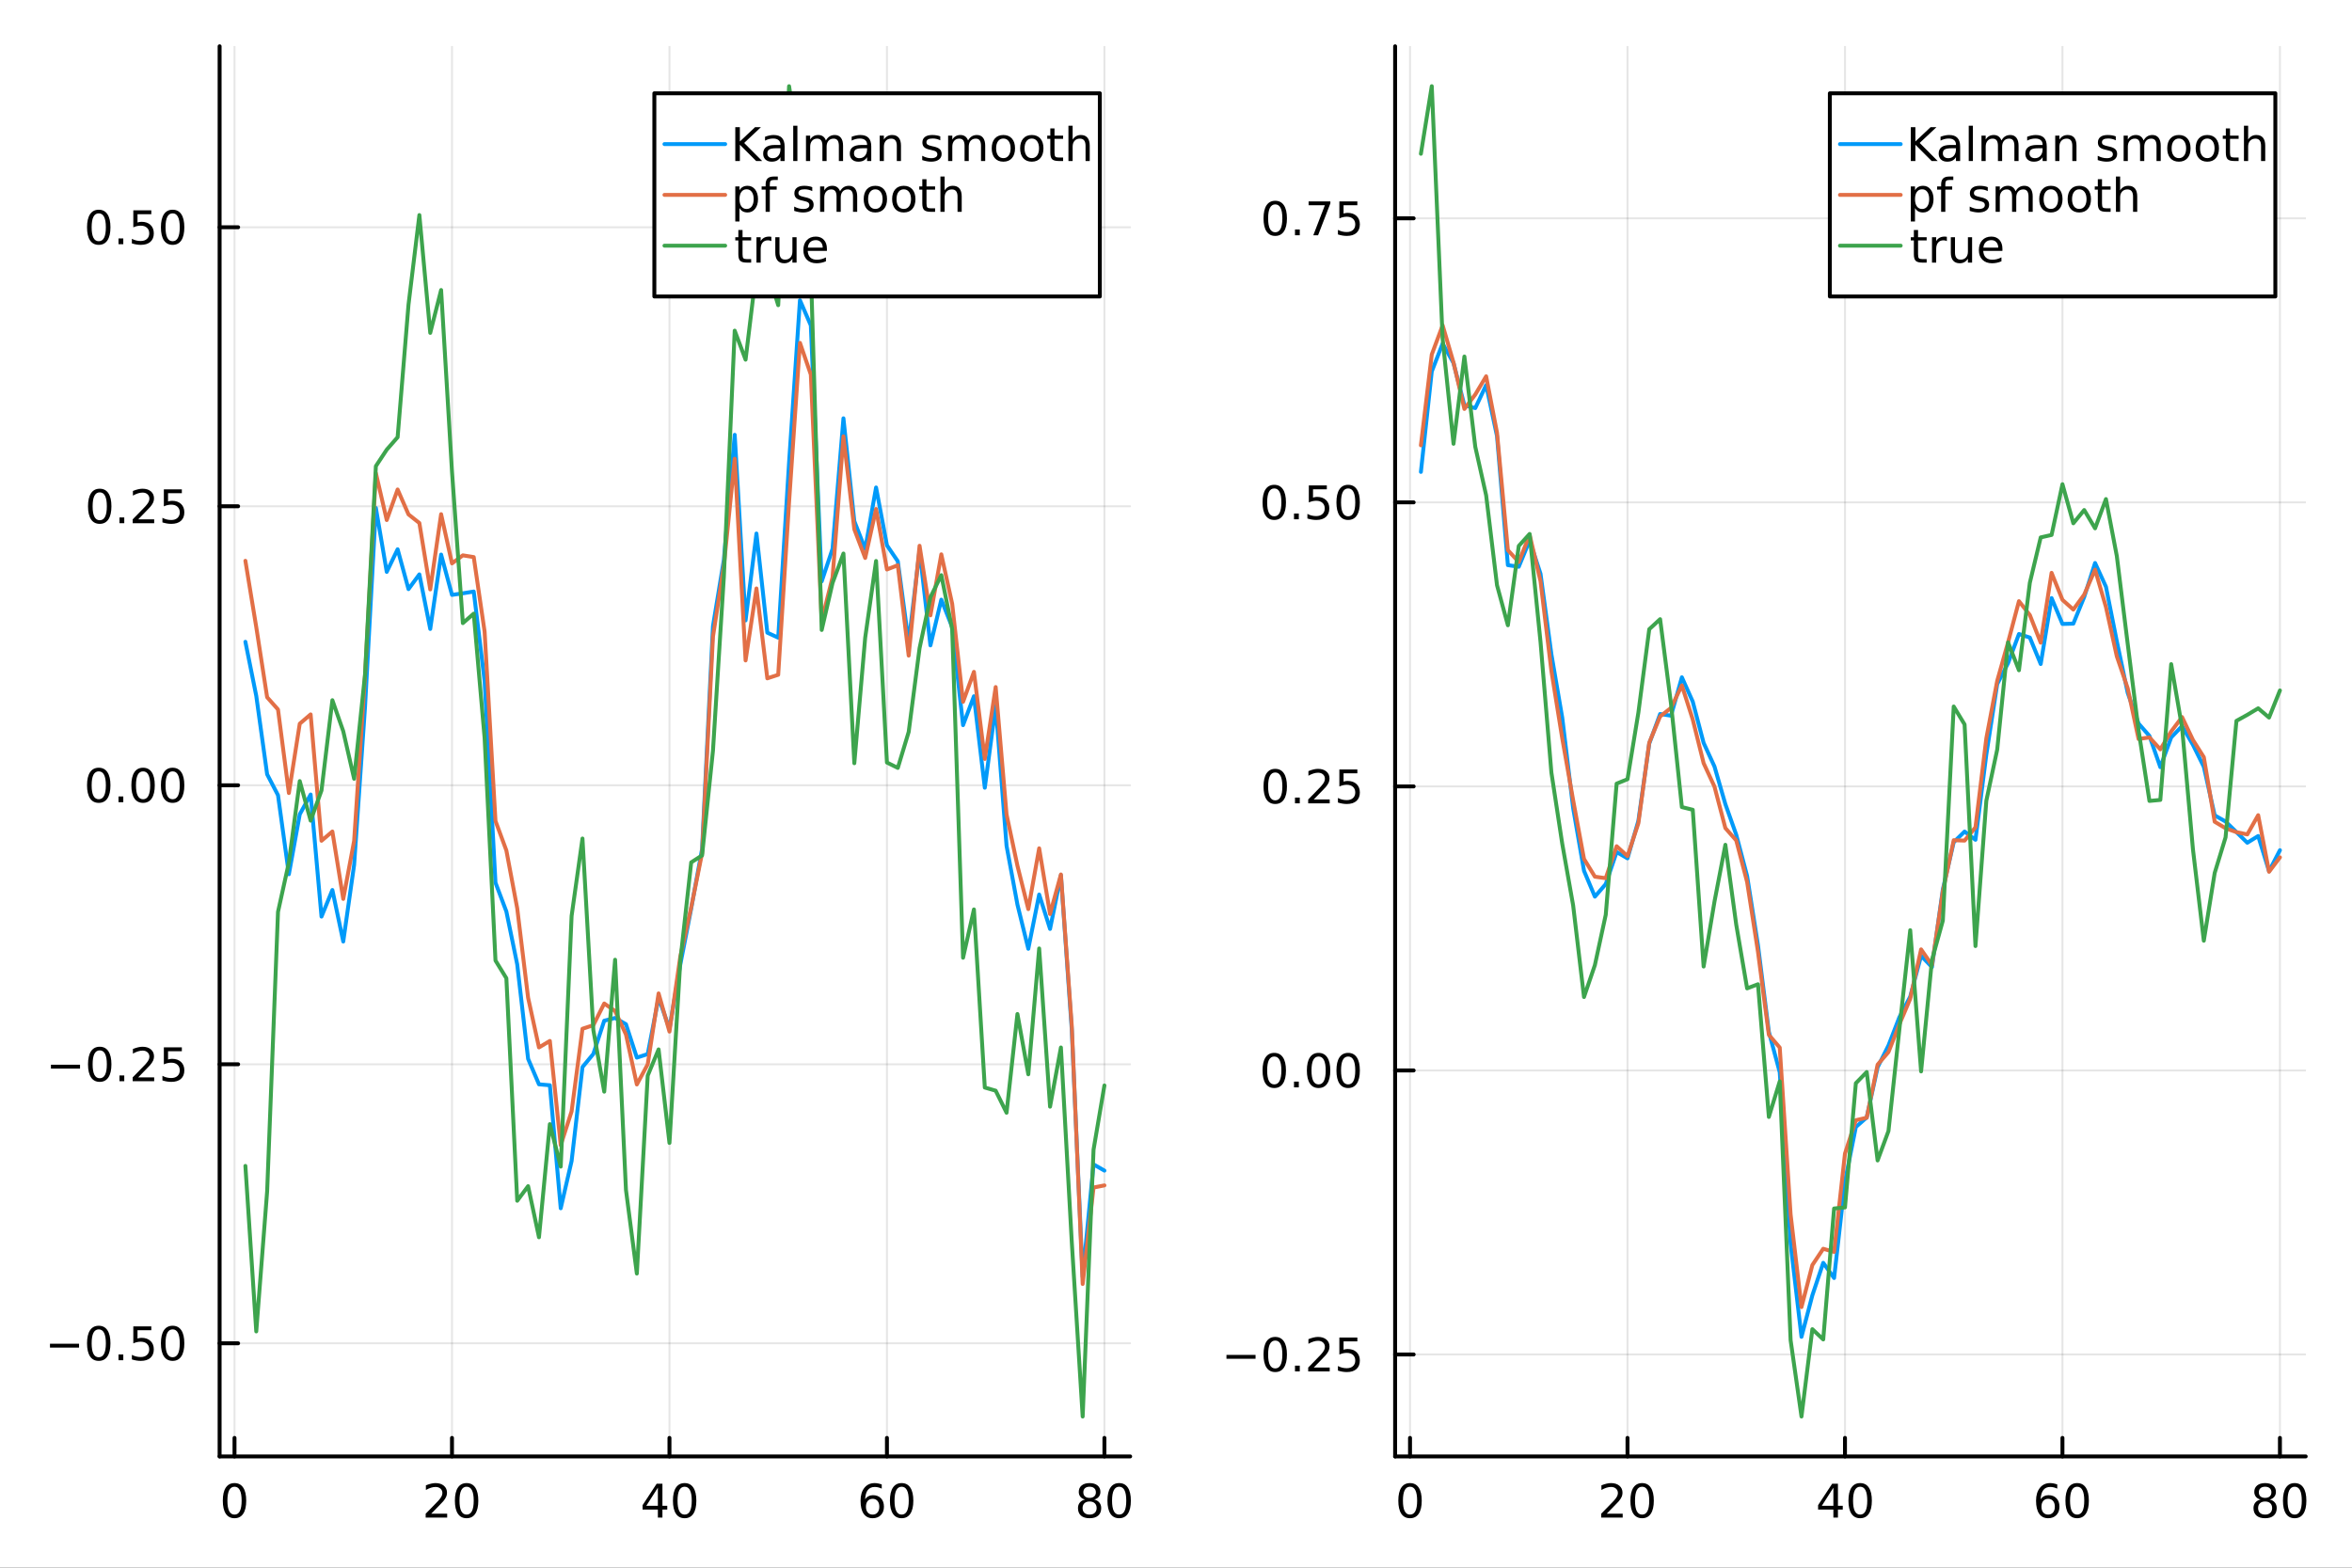 <?xml version="1.0" encoding="utf-8"?>
<svg xmlns="http://www.w3.org/2000/svg" xmlns:xlink="http://www.w3.org/1999/xlink" width="600" height="400" viewBox="0 0 2400 1600">
<rect x="0" y="0" width="2400" height="1600" fill="#333333" stroke="none"/>
<defs>
  <clipPath id="clip990">
    <rect x="0" y="0" width="2400" height="1600"/>
  </clipPath>
</defs>
<path clip-path="url(#clip990)" d="M0 1600 L2400 1600 L2400 0 L0 0  Z" fill="#ffffff" fill-rule="evenodd" fill-opacity="1"/>
<defs>
  <clipPath id="clip991">
    <rect x="480" y="0" width="1681" height="1600"/>
  </clipPath>
</defs>
<path clip-path="url(#clip990)" d="M224.098 1486.45 L1153.25 1486.45 L1153.25 47.244 L224.098 47.244  Z" fill="#ffffff" fill-rule="evenodd" fill-opacity="1"/>
<defs>
  <clipPath id="clip992">
    <rect x="224" y="47" width="930" height="1440"/>
  </clipPath>
</defs>
<polyline clip-path="url(#clip992)" style="stroke:#000000; stroke-linecap:round; stroke-linejoin:round; stroke-width:2; stroke-opacity:0.1; fill:none" points="239.299,1486.45 239.299,47.244 "/>
<polyline clip-path="url(#clip992)" style="stroke:#000000; stroke-linecap:round; stroke-linejoin:round; stroke-width:2; stroke-opacity:0.1; fill:none" points="461.213,1486.45 461.213,47.244 "/>
<polyline clip-path="url(#clip992)" style="stroke:#000000; stroke-linecap:round; stroke-linejoin:round; stroke-width:2; stroke-opacity:0.1; fill:none" points="683.128,1486.45 683.128,47.244 "/>
<polyline clip-path="url(#clip992)" style="stroke:#000000; stroke-linecap:round; stroke-linejoin:round; stroke-width:2; stroke-opacity:0.1; fill:none" points="905.042,1486.45 905.042,47.244 "/>
<polyline clip-path="url(#clip992)" style="stroke:#000000; stroke-linecap:round; stroke-linejoin:round; stroke-width:2; stroke-opacity:0.1; fill:none" points="1126.96,1486.45 1126.96,47.244 "/>
<polyline clip-path="url(#clip992)" style="stroke:#000000; stroke-linecap:round; stroke-linejoin:round; stroke-width:2; stroke-opacity:0.1; fill:none" points="224.098,1370.98 1153.25,1370.98 "/>
<polyline clip-path="url(#clip992)" style="stroke:#000000; stroke-linecap:round; stroke-linejoin:round; stroke-width:2; stroke-opacity:0.1; fill:none" points="224.098,1086.22 1153.25,1086.22 "/>
<polyline clip-path="url(#clip992)" style="stroke:#000000; stroke-linecap:round; stroke-linejoin:round; stroke-width:2; stroke-opacity:0.1; fill:none" points="224.098,801.465 1153.25,801.465 "/>
<polyline clip-path="url(#clip992)" style="stroke:#000000; stroke-linecap:round; stroke-linejoin:round; stroke-width:2; stroke-opacity:0.1; fill:none" points="224.098,516.707 1153.25,516.707 "/>
<polyline clip-path="url(#clip992)" style="stroke:#000000; stroke-linecap:round; stroke-linejoin:round; stroke-width:2; stroke-opacity:0.1; fill:none" points="224.098,231.949 1153.25,231.949 "/>
<polyline clip-path="url(#clip990)" style="stroke:#000000; stroke-linecap:round; stroke-linejoin:round; stroke-width:4; stroke-opacity:1; fill:none" points="224.098,1486.45 1153.25,1486.45 "/>
<polyline clip-path="url(#clip990)" style="stroke:#000000; stroke-linecap:round; stroke-linejoin:round; stroke-width:4; stroke-opacity:1; fill:none" points="239.299,1486.45 239.299,1467.55 "/>
<polyline clip-path="url(#clip990)" style="stroke:#000000; stroke-linecap:round; stroke-linejoin:round; stroke-width:4; stroke-opacity:1; fill:none" points="461.213,1486.45 461.213,1467.55 "/>
<polyline clip-path="url(#clip990)" style="stroke:#000000; stroke-linecap:round; stroke-linejoin:round; stroke-width:4; stroke-opacity:1; fill:none" points="683.128,1486.45 683.128,1467.55 "/>
<polyline clip-path="url(#clip990)" style="stroke:#000000; stroke-linecap:round; stroke-linejoin:round; stroke-width:4; stroke-opacity:1; fill:none" points="905.042,1486.45 905.042,1467.55 "/>
<polyline clip-path="url(#clip990)" style="stroke:#000000; stroke-linecap:round; stroke-linejoin:round; stroke-width:4; stroke-opacity:1; fill:none" points="1126.96,1486.45 1126.96,1467.55 "/>
<path clip-path="url(#clip990)" d="M239.299 1517.37 Q235.688 1517.37 233.859 1520.93 Q232.054 1524.47 232.054 1531.6 Q232.054 1538.71 233.859 1542.27 Q235.688 1545.82 239.299 1545.82 Q242.933 1545.82 244.739 1542.27 Q246.567 1538.71 246.567 1531.6 Q246.567 1524.47 244.739 1520.93 Q242.933 1517.37 239.299 1517.37 M239.299 1513.66 Q245.109 1513.66 248.165 1518.27 Q251.243 1522.85 251.243 1531.6 Q251.243 1540.33 248.165 1544.94 Q245.109 1549.52 239.299 1549.52 Q233.489 1549.52 230.41 1544.94 Q227.355 1540.33 227.355 1531.6 Q227.355 1522.85 230.41 1518.27 Q233.489 1513.66 239.299 1513.66 Z" fill="#000000" fill-rule="nonzero" fill-opacity="1" /><path clip-path="url(#clip990)" d="M439.987 1544.91 L456.306 1544.91 L456.306 1548.85 L434.362 1548.85 L434.362 1544.91 Q437.024 1542.16 441.607 1537.53 Q446.214 1532.88 447.394 1531.53 Q449.639 1529.01 450.519 1527.27 Q451.422 1525.51 451.422 1523.82 Q451.422 1521.07 449.477 1519.33 Q447.556 1517.6 444.454 1517.6 Q442.255 1517.6 439.802 1518.36 Q437.371 1519.13 434.593 1520.68 L434.593 1515.95 Q437.417 1514.82 439.871 1514.24 Q442.325 1513.66 444.362 1513.66 Q449.732 1513.66 452.926 1516.35 Q456.121 1519.03 456.121 1523.52 Q456.121 1525.65 455.311 1527.57 Q454.524 1529.47 452.417 1532.07 Q451.838 1532.74 448.737 1535.95 Q445.635 1539.15 439.987 1544.91 Z" fill="#000000" fill-rule="nonzero" fill-opacity="1" /><path clip-path="url(#clip990)" d="M476.121 1517.37 Q472.51 1517.37 470.681 1520.93 Q468.875 1524.47 468.875 1531.6 Q468.875 1538.71 470.681 1542.27 Q472.51 1545.82 476.121 1545.82 Q479.755 1545.82 481.561 1542.27 Q483.389 1538.71 483.389 1531.6 Q483.389 1524.47 481.561 1520.93 Q479.755 1517.37 476.121 1517.37 M476.121 1513.66 Q481.931 1513.66 484.986 1518.27 Q488.065 1522.85 488.065 1531.6 Q488.065 1540.33 484.986 1544.94 Q481.931 1549.52 476.121 1549.52 Q470.311 1549.52 467.232 1544.94 Q464.176 1540.33 464.176 1531.6 Q464.176 1522.85 467.232 1518.27 Q470.311 1513.66 476.121 1513.66 Z" fill="#000000" fill-rule="nonzero" fill-opacity="1" /><path clip-path="url(#clip990)" d="M671.299 1518.36 L659.494 1536.81 L671.299 1536.81 L671.299 1518.36 M670.072 1514.29 L675.952 1514.29 L675.952 1536.81 L680.883 1536.81 L680.883 1540.7 L675.952 1540.7 L675.952 1548.85 L671.299 1548.85 L671.299 1540.7 L655.697 1540.7 L655.697 1536.19 L670.072 1514.29 Z" fill="#000000" fill-rule="nonzero" fill-opacity="1" /><path clip-path="url(#clip990)" d="M698.614 1517.37 Q695.003 1517.37 693.174 1520.93 Q691.369 1524.47 691.369 1531.6 Q691.369 1538.71 693.174 1542.27 Q695.003 1545.82 698.614 1545.82 Q702.248 1545.82 704.054 1542.27 Q705.882 1538.71 705.882 1531.6 Q705.882 1524.47 704.054 1520.93 Q702.248 1517.37 698.614 1517.37 M698.614 1513.66 Q704.424 1513.66 707.48 1518.27 Q710.558 1522.85 710.558 1531.6 Q710.558 1540.33 707.48 1544.94 Q704.424 1549.52 698.614 1549.52 Q692.804 1549.52 689.725 1544.94 Q686.67 1540.33 686.67 1531.6 Q686.67 1522.85 689.725 1518.27 Q692.804 1513.66 698.614 1513.66 Z" fill="#000000" fill-rule="nonzero" fill-opacity="1" /><path clip-path="url(#clip990)" d="M890.447 1529.7 Q887.299 1529.7 885.447 1531.86 Q883.619 1534.01 883.619 1537.76 Q883.619 1541.49 885.447 1543.66 Q887.299 1545.82 890.447 1545.82 Q893.596 1545.82 895.424 1543.66 Q897.276 1541.49 897.276 1537.76 Q897.276 1534.01 895.424 1531.86 Q893.596 1529.7 890.447 1529.7 M899.73 1515.05 L899.73 1519.31 Q897.971 1518.48 896.165 1518.04 Q894.383 1517.6 892.623 1517.6 Q887.994 1517.6 885.54 1520.72 Q883.11 1523.85 882.762 1530.17 Q884.128 1528.15 886.188 1527.09 Q888.248 1526 890.725 1526 Q895.934 1526 898.943 1529.17 Q901.975 1532.32 901.975 1537.76 Q901.975 1543.08 898.827 1546.3 Q895.679 1549.52 890.447 1549.52 Q884.452 1549.52 881.281 1544.94 Q878.11 1540.33 878.11 1531.6 Q878.11 1523.41 881.998 1518.55 Q885.887 1513.66 892.438 1513.66 Q894.197 1513.66 895.98 1514.01 Q897.785 1514.36 899.73 1515.05 Z" fill="#000000" fill-rule="nonzero" fill-opacity="1" /><path clip-path="url(#clip990)" d="M920.031 1517.37 Q916.42 1517.37 914.591 1520.93 Q912.785 1524.47 912.785 1531.6 Q912.785 1538.71 914.591 1542.27 Q916.42 1545.82 920.031 1545.82 Q923.665 1545.82 925.47 1542.27 Q927.299 1538.71 927.299 1531.6 Q927.299 1524.47 925.47 1520.93 Q923.665 1517.37 920.031 1517.37 M920.031 1513.66 Q925.841 1513.66 928.896 1518.27 Q931.975 1522.85 931.975 1531.6 Q931.975 1540.33 928.896 1544.94 Q925.841 1549.52 920.031 1549.52 Q914.22 1549.52 911.142 1544.94 Q908.086 1540.33 908.086 1531.6 Q908.086 1522.85 911.142 1518.27 Q914.22 1513.66 920.031 1513.66 Z" fill="#000000" fill-rule="nonzero" fill-opacity="1" /><path clip-path="url(#clip990)" d="M1111.83 1532.44 Q1108.5 1532.44 1106.57 1534.22 Q1104.68 1536 1104.68 1539.13 Q1104.68 1542.25 1106.57 1544.03 Q1108.5 1545.82 1111.83 1545.82 Q1115.16 1545.82 1117.08 1544.03 Q1119.01 1542.23 1119.01 1539.13 Q1119.01 1536 1117.08 1534.22 Q1115.19 1532.44 1111.83 1532.44 M1107.15 1530.45 Q1104.14 1529.7 1102.45 1527.64 Q1100.79 1525.58 1100.79 1522.62 Q1100.79 1518.48 1103.73 1516.07 Q1106.69 1513.66 1111.83 1513.66 Q1116.99 1513.66 1119.93 1516.07 Q1122.87 1518.48 1122.87 1522.62 Q1122.87 1525.58 1121.18 1527.64 Q1119.51 1529.7 1116.53 1530.45 Q1119.91 1531.23 1121.78 1533.52 Q1123.68 1535.82 1123.68 1539.13 Q1123.68 1544.15 1120.6 1546.83 Q1117.55 1549.52 1111.83 1549.52 Q1106.11 1549.52 1103.03 1546.83 Q1099.98 1544.15 1099.98 1539.13 Q1099.98 1535.82 1101.88 1533.52 Q1103.77 1531.23 1107.15 1530.45 M1105.44 1523.06 Q1105.44 1525.75 1107.11 1527.25 Q1108.8 1528.76 1111.83 1528.76 Q1114.84 1528.76 1116.53 1527.25 Q1118.24 1525.75 1118.24 1523.06 Q1118.24 1520.38 1116.53 1518.87 Q1114.84 1517.37 1111.83 1517.37 Q1108.8 1517.37 1107.11 1518.87 Q1105.44 1520.38 1105.44 1523.06 Z" fill="#000000" fill-rule="nonzero" fill-opacity="1" /><path clip-path="url(#clip990)" d="M1141.99 1517.37 Q1138.38 1517.37 1136.55 1520.93 Q1134.75 1524.47 1134.75 1531.6 Q1134.75 1538.71 1136.55 1542.27 Q1138.38 1545.82 1141.99 1545.82 Q1145.63 1545.82 1147.43 1542.27 Q1149.26 1538.71 1149.26 1531.6 Q1149.26 1524.47 1147.43 1520.93 Q1145.63 1517.37 1141.99 1517.37 M1141.99 1513.66 Q1147.8 1513.66 1150.86 1518.27 Q1153.94 1522.85 1153.94 1531.6 Q1153.94 1540.33 1150.86 1544.94 Q1147.8 1549.52 1141.99 1549.52 Q1136.18 1549.52 1133.1 1544.94 Q1130.05 1540.33 1130.05 1531.6 Q1130.05 1522.85 1133.1 1518.27 Q1136.18 1513.66 1141.99 1513.66 Z" fill="#000000" fill-rule="nonzero" fill-opacity="1" /><polyline clip-path="url(#clip990)" style="stroke:#000000; stroke-linecap:round; stroke-linejoin:round; stroke-width:4; stroke-opacity:1; fill:none" points="224.098,1486.45 224.098,47.244 "/>
<polyline clip-path="url(#clip990)" style="stroke:#000000; stroke-linecap:round; stroke-linejoin:round; stroke-width:4; stroke-opacity:1; fill:none" points="224.098,1370.98 242.996,1370.98 "/>
<polyline clip-path="url(#clip990)" style="stroke:#000000; stroke-linecap:round; stroke-linejoin:round; stroke-width:4; stroke-opacity:1; fill:none" points="224.098,1086.22 242.996,1086.22 "/>
<polyline clip-path="url(#clip990)" style="stroke:#000000; stroke-linecap:round; stroke-linejoin:round; stroke-width:4; stroke-opacity:1; fill:none" points="224.098,801.465 242.996,801.465 "/>
<polyline clip-path="url(#clip990)" style="stroke:#000000; stroke-linecap:round; stroke-linejoin:round; stroke-width:4; stroke-opacity:1; fill:none" points="224.098,516.707 242.996,516.707 "/>
<polyline clip-path="url(#clip990)" style="stroke:#000000; stroke-linecap:round; stroke-linejoin:round; stroke-width:4; stroke-opacity:1; fill:none" points="224.098,231.949 242.996,231.949 "/>
<path clip-path="url(#clip990)" d="M50.992 1371.43 L80.668 1371.43 L80.668 1375.37 L50.992 1375.37 L50.992 1371.43 Z" fill="#000000" fill-rule="nonzero" fill-opacity="1" /><path clip-path="url(#clip990)" d="M100.76 1356.78 Q97.149 1356.78 95.321 1360.34 Q93.515 1363.89 93.515 1371.02 Q93.515 1378.12 95.321 1381.69 Q97.149 1385.23 100.76 1385.23 Q104.395 1385.23 106.2 1381.69 Q108.029 1378.12 108.029 1371.02 Q108.029 1363.89 106.2 1360.34 Q104.395 1356.78 100.76 1356.78 M100.76 1353.08 Q106.571 1353.08 109.626 1357.68 Q112.705 1362.27 112.705 1371.02 Q112.705 1379.74 109.626 1384.35 Q106.571 1388.93 100.76 1388.93 Q94.95 1388.93 91.871 1384.35 Q88.816 1379.74 88.816 1371.02 Q88.816 1362.27 91.871 1357.68 Q94.95 1353.08 100.76 1353.08 Z" fill="#000000" fill-rule="nonzero" fill-opacity="1" /><path clip-path="url(#clip990)" d="M120.922 1382.38 L125.807 1382.38 L125.807 1388.26 L120.922 1388.26 L120.922 1382.38 Z" fill="#000000" fill-rule="nonzero" fill-opacity="1" /><path clip-path="url(#clip990)" d="M136.038 1353.7 L154.394 1353.7 L154.394 1357.64 L140.32 1357.64 L140.32 1366.11 Q141.339 1365.76 142.357 1365.6 Q143.376 1365.41 144.394 1365.41 Q150.181 1365.41 153.561 1368.58 Q156.941 1371.76 156.941 1377.17 Q156.941 1382.75 153.468 1385.85 Q149.996 1388.93 143.677 1388.93 Q141.501 1388.93 139.232 1388.56 Q136.987 1388.19 134.58 1387.45 L134.58 1382.75 Q136.663 1383.89 138.885 1384.44 Q141.107 1385 143.584 1385 Q147.589 1385 149.927 1382.89 Q152.265 1380.78 152.265 1377.17 Q152.265 1373.56 149.927 1371.46 Q147.589 1369.35 143.584 1369.35 Q141.709 1369.35 139.834 1369.77 Q137.982 1370.18 136.038 1371.06 L136.038 1353.7 Z" fill="#000000" fill-rule="nonzero" fill-opacity="1" /><path clip-path="url(#clip990)" d="M176.153 1356.78 Q172.542 1356.78 170.714 1360.34 Q168.908 1363.89 168.908 1371.02 Q168.908 1378.12 170.714 1381.69 Q172.542 1385.23 176.153 1385.23 Q179.788 1385.23 181.593 1381.69 Q183.422 1378.12 183.422 1371.02 Q183.422 1363.89 181.593 1360.34 Q179.788 1356.78 176.153 1356.78 M176.153 1353.08 Q181.964 1353.08 185.019 1357.68 Q188.098 1362.27 188.098 1371.02 Q188.098 1379.74 185.019 1384.35 Q181.964 1388.93 176.153 1388.93 Q170.343 1388.93 167.265 1384.35 Q164.209 1379.74 164.209 1371.02 Q164.209 1362.27 167.265 1357.68 Q170.343 1353.08 176.153 1353.08 Z" fill="#000000" fill-rule="nonzero" fill-opacity="1" /><path clip-path="url(#clip990)" d="M51.987 1086.67 L81.663 1086.67 L81.663 1090.61 L51.987 1090.61 L51.987 1086.67 Z" fill="#000000" fill-rule="nonzero" fill-opacity="1" /><path clip-path="url(#clip990)" d="M101.756 1072.02 Q98.145 1072.02 96.316 1075.59 Q94.51 1079.13 94.51 1086.26 Q94.51 1093.36 96.316 1096.93 Q98.145 1100.47 101.756 1100.47 Q105.39 1100.47 107.196 1096.93 Q109.024 1093.36 109.024 1086.26 Q109.024 1079.13 107.196 1075.59 Q105.39 1072.02 101.756 1072.02 M101.756 1068.32 Q107.566 1068.32 110.621 1072.92 Q113.7 1077.51 113.7 1086.26 Q113.7 1094.98 110.621 1099.59 Q107.566 1104.17 101.756 1104.17 Q95.946 1104.17 92.867 1099.59 Q89.811 1094.98 89.811 1086.26 Q89.811 1077.51 92.867 1072.92 Q95.946 1068.32 101.756 1068.32 Z" fill="#000000" fill-rule="nonzero" fill-opacity="1" /><path clip-path="url(#clip990)" d="M121.918 1097.62 L126.802 1097.62 L126.802 1103.5 L121.918 1103.5 L121.918 1097.62 Z" fill="#000000" fill-rule="nonzero" fill-opacity="1" /><path clip-path="url(#clip990)" d="M141.015 1099.57 L157.334 1099.57 L157.334 1103.5 L135.39 1103.5 L135.39 1099.57 Q138.052 1096.81 142.635 1092.18 Q147.242 1087.53 148.422 1086.19 Q150.668 1083.66 151.547 1081.93 Q152.45 1080.17 152.45 1078.48 Q152.45 1075.73 150.505 1073.99 Q148.584 1072.25 145.482 1072.25 Q143.283 1072.25 140.83 1073.02 Q138.399 1073.78 135.621 1075.33 L135.621 1070.61 Q138.445 1069.48 140.899 1068.9 Q143.353 1068.32 145.39 1068.32 Q150.76 1068.32 153.955 1071 Q157.149 1073.69 157.149 1078.18 Q157.149 1080.31 156.339 1082.23 Q155.552 1084.13 153.445 1086.72 Q152.867 1087.39 149.765 1090.61 Q146.663 1093.8 141.015 1099.57 Z" fill="#000000" fill-rule="nonzero" fill-opacity="1" /><path clip-path="url(#clip990)" d="M167.195 1068.94 L185.552 1068.94 L185.552 1072.88 L171.478 1072.88 L171.478 1081.35 Q172.496 1081 173.515 1080.84 Q174.533 1080.66 175.552 1080.66 Q181.339 1080.66 184.718 1083.83 Q188.098 1087 188.098 1092.41 Q188.098 1097.99 184.626 1101.1 Q181.153 1104.17 174.834 1104.17 Q172.658 1104.17 170.39 1103.8 Q168.144 1103.43 165.737 1102.69 L165.737 1097.99 Q167.82 1099.13 170.042 1099.68 Q172.265 1100.24 174.741 1100.24 Q178.746 1100.24 181.084 1098.13 Q183.422 1096.03 183.422 1092.41 Q183.422 1088.8 181.084 1086.7 Q178.746 1084.59 174.741 1084.59 Q172.866 1084.59 170.991 1085.01 Q169.14 1085.42 167.195 1086.3 L167.195 1068.94 Z" fill="#000000" fill-rule="nonzero" fill-opacity="1" /><path clip-path="url(#clip990)" d="M100.76 787.263 Q97.149 787.263 95.321 790.828 Q93.515 794.37 93.515 801.499 Q93.515 808.606 95.321 812.171 Q97.149 815.712 100.76 815.712 Q104.395 815.712 106.2 812.171 Q108.029 808.606 108.029 801.499 Q108.029 794.37 106.2 790.828 Q104.395 787.263 100.76 787.263 M100.76 783.56 Q106.571 783.56 109.626 788.166 Q112.705 792.749 112.705 801.499 Q112.705 810.226 109.626 814.833 Q106.571 819.416 100.76 819.416 Q94.95 819.416 91.871 814.833 Q88.816 810.226 88.816 801.499 Q88.816 792.749 91.871 788.166 Q94.95 783.56 100.76 783.56 Z" fill="#000000" fill-rule="nonzero" fill-opacity="1" /><path clip-path="url(#clip990)" d="M120.922 812.865 L125.807 812.865 L125.807 818.745 L120.922 818.745 L120.922 812.865 Z" fill="#000000" fill-rule="nonzero" fill-opacity="1" /><path clip-path="url(#clip990)" d="M145.992 787.263 Q142.381 787.263 140.552 790.828 Q138.746 794.37 138.746 801.499 Q138.746 808.606 140.552 812.171 Q142.381 815.712 145.992 815.712 Q149.626 815.712 151.431 812.171 Q153.26 808.606 153.26 801.499 Q153.26 794.37 151.431 790.828 Q149.626 787.263 145.992 787.263 M145.992 783.56 Q151.802 783.56 154.857 788.166 Q157.936 792.749 157.936 801.499 Q157.936 810.226 154.857 814.833 Q151.802 819.416 145.992 819.416 Q140.181 819.416 137.103 814.833 Q134.047 810.226 134.047 801.499 Q134.047 792.749 137.103 788.166 Q140.181 783.56 145.992 783.56 Z" fill="#000000" fill-rule="nonzero" fill-opacity="1" /><path clip-path="url(#clip990)" d="M176.153 787.263 Q172.542 787.263 170.714 790.828 Q168.908 794.37 168.908 801.499 Q168.908 808.606 170.714 812.171 Q172.542 815.712 176.153 815.712 Q179.788 815.712 181.593 812.171 Q183.422 808.606 183.422 801.499 Q183.422 794.37 181.593 790.828 Q179.788 787.263 176.153 787.263 M176.153 783.56 Q181.964 783.56 185.019 788.166 Q188.098 792.749 188.098 801.499 Q188.098 810.226 185.019 814.833 Q181.964 819.416 176.153 819.416 Q170.343 819.416 167.265 814.833 Q164.209 810.226 164.209 801.499 Q164.209 792.749 167.265 788.166 Q170.343 783.56 176.153 783.56 Z" fill="#000000" fill-rule="nonzero" fill-opacity="1" /><path clip-path="url(#clip990)" d="M101.756 502.505 Q98.145 502.505 96.316 506.07 Q94.51 509.612 94.51 516.741 Q94.51 523.848 96.316 527.413 Q98.145 530.954 101.756 530.954 Q105.39 530.954 107.196 527.413 Q109.024 523.848 109.024 516.741 Q109.024 509.612 107.196 506.07 Q105.39 502.505 101.756 502.505 M101.756 498.802 Q107.566 498.802 110.621 503.408 Q113.7 507.991 113.7 516.741 Q113.7 525.468 110.621 530.075 Q107.566 534.658 101.756 534.658 Q95.946 534.658 92.867 530.075 Q89.811 525.468 89.811 516.741 Q89.811 507.991 92.867 503.408 Q95.946 498.802 101.756 498.802 Z" fill="#000000" fill-rule="nonzero" fill-opacity="1" /><path clip-path="url(#clip990)" d="M121.918 528.107 L126.802 528.107 L126.802 533.987 L121.918 533.987 L121.918 528.107 Z" fill="#000000" fill-rule="nonzero" fill-opacity="1" /><path clip-path="url(#clip990)" d="M141.015 530.052 L157.334 530.052 L157.334 533.987 L135.39 533.987 L135.39 530.052 Q138.052 527.297 142.635 522.667 Q147.242 518.015 148.422 516.672 Q150.668 514.149 151.547 512.413 Q152.45 510.653 152.45 508.964 Q152.45 506.209 150.505 504.473 Q148.584 502.737 145.482 502.737 Q143.283 502.737 140.83 503.501 Q138.399 504.265 135.621 505.816 L135.621 501.093 Q138.445 499.959 140.899 499.38 Q143.353 498.802 145.39 498.802 Q150.76 498.802 153.955 501.487 Q157.149 504.172 157.149 508.663 Q157.149 510.792 156.339 512.714 Q155.552 514.612 153.445 517.204 Q152.867 517.876 149.765 521.093 Q146.663 524.288 141.015 530.052 Z" fill="#000000" fill-rule="nonzero" fill-opacity="1" /><path clip-path="url(#clip990)" d="M167.195 499.427 L185.552 499.427 L185.552 503.362 L171.478 503.362 L171.478 511.834 Q172.496 511.487 173.515 511.325 Q174.533 511.14 175.552 511.14 Q181.339 511.14 184.718 514.311 Q188.098 517.482 188.098 522.899 Q188.098 528.477 184.626 531.579 Q181.153 534.658 174.834 534.658 Q172.658 534.658 170.39 534.288 Q168.144 533.917 165.737 533.177 L165.737 528.477 Q167.82 529.612 170.042 530.167 Q172.265 530.723 174.741 530.723 Q178.746 530.723 181.084 528.616 Q183.422 526.51 183.422 522.899 Q183.422 519.288 181.084 517.181 Q178.746 515.075 174.741 515.075 Q172.866 515.075 170.991 515.491 Q169.14 515.908 167.195 516.788 L167.195 499.427 Z" fill="#000000" fill-rule="nonzero" fill-opacity="1" /><path clip-path="url(#clip990)" d="M100.76 217.747 Q97.149 217.747 95.321 221.312 Q93.515 224.854 93.515 231.983 Q93.515 239.09 95.321 242.655 Q97.149 246.196 100.76 246.196 Q104.395 246.196 106.2 242.655 Q108.029 239.09 108.029 231.983 Q108.029 224.854 106.2 221.312 Q104.395 217.747 100.76 217.747 M100.76 214.044 Q106.571 214.044 109.626 218.65 Q112.705 223.233 112.705 231.983 Q112.705 240.71 109.626 245.317 Q106.571 249.9 100.76 249.9 Q94.95 249.9 91.871 245.317 Q88.816 240.71 88.816 231.983 Q88.816 223.233 91.871 218.65 Q94.95 214.044 100.76 214.044 Z" fill="#000000" fill-rule="nonzero" fill-opacity="1" /><path clip-path="url(#clip990)" d="M120.922 243.349 L125.807 243.349 L125.807 249.229 L120.922 249.229 L120.922 243.349 Z" fill="#000000" fill-rule="nonzero" fill-opacity="1" /><path clip-path="url(#clip990)" d="M136.038 214.669 L154.394 214.669 L154.394 218.604 L140.32 218.604 L140.32 227.076 Q141.339 226.729 142.357 226.567 Q143.376 226.382 144.394 226.382 Q150.181 226.382 153.561 229.553 Q156.941 232.724 156.941 238.141 Q156.941 243.719 153.468 246.821 Q149.996 249.9 143.677 249.9 Q141.501 249.9 139.232 249.53 Q136.987 249.159 134.58 248.419 L134.58 243.719 Q136.663 244.854 138.885 245.409 Q141.107 245.965 143.584 245.965 Q147.589 245.965 149.927 243.858 Q152.265 241.752 152.265 238.141 Q152.265 234.53 149.927 232.423 Q147.589 230.317 143.584 230.317 Q141.709 230.317 139.834 230.733 Q137.982 231.15 136.038 232.03 L136.038 214.669 Z" fill="#000000" fill-rule="nonzero" fill-opacity="1" /><path clip-path="url(#clip990)" d="M176.153 217.747 Q172.542 217.747 170.714 221.312 Q168.908 224.854 168.908 231.983 Q168.908 239.09 170.714 242.655 Q172.542 246.196 176.153 246.196 Q179.788 246.196 181.593 242.655 Q183.422 239.09 183.422 231.983 Q183.422 224.854 181.593 221.312 Q179.788 217.747 176.153 217.747 M176.153 214.044 Q181.964 214.044 185.019 218.65 Q188.098 223.233 188.098 231.983 Q188.098 240.71 185.019 245.317 Q181.964 249.9 176.153 249.9 Q170.343 249.9 167.265 245.317 Q164.209 240.71 164.209 231.983 Q164.209 223.233 167.265 218.65 Q170.343 214.044 176.153 214.044 Z" fill="#000000" fill-rule="nonzero" fill-opacity="1" /><polyline clip-path="url(#clip992)" style="stroke:#009af9; stroke-linecap:round; stroke-linejoin:round; stroke-width:4; stroke-opacity:1; fill:none" points="250.395,655.037 261.49,710.221 272.586,790.282 283.682,811.597 294.778,892.248 305.873,831.111 316.969,810.902 328.065,935.486 339.161,908.346 350.256,960.936 361.352,882.668 372.448,721.873 383.543,518.426 394.639,583.667 405.735,560.606 416.831,601.256 427.926,586.219 439.022,641.911 450.118,565.99 461.213,607.142 472.309,605.545 483.405,603.733 494.501,695.08 505.596,900.892 516.692,930.288 527.788,984.33 538.883,1080.67 549.979,1106.68 561.075,1107.63 572.171,1233.17 583.266,1184.95 594.362,1089.07 605.458,1075.65 616.554,1041.77 627.649,1038.94 638.745,1045.34 649.841,1079.41 660.936,1075.81 672.032,1018.29 683.128,1050.03 694.224,984.252 705.319,927.107 716.415,866.498 727.511,639.045 738.606,571.503 749.702,443.78 760.798,633.19 771.894,544.52 782.989,645.707 794.085,650.815 805.181,472.08 816.277,306.45 827.372,332.14 838.468,593.385 849.564,560.058 860.659,426.949 871.755,531.911 882.851,560.305 893.947,497.534 905.042,556.563 916.138,572.889 927.234,655.936 938.329,561.703 949.425,658.673 960.521,612.004 971.617,640.094 982.712,740.094 993.808,710.585 1004.9,803.964 1016,720.289 1027.1,863.264 1038.19,923.212 1049.29,968.351 1060.38,912.975 1071.48,948.075 1082.57,893.377 1093.67,1051.36 1104.77,1303.12 1115.86,1188.38 1126.96,1194.73 "/>
<polyline clip-path="url(#clip992)" style="stroke:#e26f46; stroke-linecap:round; stroke-linejoin:round; stroke-width:4; stroke-opacity:1; fill:none" points="250.395,572.366 261.49,640.01 272.586,711.636 283.682,724.115 294.778,809.381 305.873,738.608 316.969,729.13 328.065,858.086 339.161,848.654 350.256,917.432 361.352,858.177 372.448,690.249 383.543,482.86 394.639,530.78 405.735,499.585 416.831,525.002 427.926,533.802 439.022,601.571 450.118,524.772 461.213,574.999 472.309,566.789 483.405,568.566 494.501,644.637 505.596,837.861 516.692,867.98 527.788,927.076 538.883,1018.29 549.979,1069.02 561.075,1062.39 572.171,1168.77 583.266,1134.3 594.362,1049.96 605.458,1046.34 616.554,1024.19 627.649,1031.87 638.745,1055.86 649.841,1106.82 660.936,1086.24 672.032,1013.89 683.128,1052.85 694.224,976.025 705.319,926.033 716.415,870.705 727.511,649.73 738.606,577.595 749.702,468.192 760.798,674.037 771.894,600.602 782.989,692.33 794.085,688.689 805.181,512.306 816.277,349.93 827.372,382.293 838.468,633.378 849.564,589.179 860.659,445.324 871.755,540.226 882.851,569.463 893.947,519.485 905.042,581.219 916.138,576.861 927.234,669.108 938.329,557.021 949.425,628.05 960.521,565.765 971.617,616.324 982.712,716.303 993.808,685.718 1004.9,774.572 1016,701.215 1027.1,831.258 1038.19,883.555 1049.29,927.826 1060.38,865.807 1071.48,932.887 1082.57,892.483 1093.67,1047.3 1104.77,1310.45 1115.86,1212 1126.96,1209.82 "/>
<polyline clip-path="url(#clip992)" style="stroke:#3da44d; stroke-linecap:round; stroke-linejoin:round; stroke-width:4; stroke-opacity:1; fill:none" points="250.395,1189.96 261.49,1358.87 272.586,1216.01 283.682,930.665 294.778,880.266 305.873,797.204 316.969,837.54 328.065,806.72 339.161,714.633 350.256,746.331 361.352,794.835 372.448,688.726 383.543,475.753 394.639,458.924 405.735,446.241 416.831,311.02 427.926,219.512 439.022,339.719 450.118,295.991 461.213,481.179 472.309,635.945 483.405,626.287 494.501,753.286 505.596,980.315 516.692,998.391 527.788,1225.5 538.883,1210.62 549.979,1262.76 561.075,1147.31 572.171,1190.66 583.266,934.846 594.362,855.807 605.458,1051.24 616.554,1114.15 627.649,979.507 638.745,1214.45 649.841,1299.8 660.936,1097.77 672.032,1071.03 683.128,1166.48 694.224,980.427 705.319,880.12 716.415,873.061 727.511,766.136 738.606,589.24 749.702,337.468 760.798,367.075 771.894,275.413 782.989,275.56 794.085,311.47 805.181,87.976 816.277,160.881 827.372,274.445 838.468,642.943 849.564,594.931 860.659,564.944 871.755,778.948 882.851,650.79 893.947,572.554 905.042,778.237 916.138,783.723 927.234,746.991 938.329,661.568 949.425,609.519 960.521,587.017 971.617,642.222 982.712,977.481 993.808,928.182 1004.9,1109.96 1016,1113.17 1027.1,1135.68 1038.19,1034.91 1049.29,1096.44 1060.38,968.019 1071.48,1129.47 1082.57,1069.07 1093.67,1267.91 1104.77,1445.72 1115.86,1173.37 1126.96,1107.84 "/>
<path clip-path="url(#clip990)" d="M667.701 302.578 L1122.28 302.578 L1122.28 95.218 L667.701 95.218  Z" fill="#ffffff" fill-rule="evenodd" fill-opacity="1"/>
<polyline clip-path="url(#clip990)" style="stroke:#000000; stroke-linecap:round; stroke-linejoin:round; stroke-width:4; stroke-opacity:1; fill:none" points="667.701,302.578 1122.28,302.578 1122.28,95.218 667.701,95.218 667.701,302.578 "/>
<polyline clip-path="url(#clip990)" style="stroke:#009af9; stroke-linecap:round; stroke-linejoin:round; stroke-width:4; stroke-opacity:1; fill:none" points="678.025,147.058 739.969,147.058 "/>
<path clip-path="url(#clip990)" d="M750.293 129.778 L754.969 129.778 L754.969 144.384 L770.478 129.778 L776.497 129.778 L759.344 145.889 L777.723 164.338 L771.566 164.338 L754.969 147.694 L754.969 164.338 L750.293 164.338 L750.293 129.778 Z" fill="#000000" fill-rule="nonzero" fill-opacity="1" /><path clip-path="url(#clip990)" d="M792.145 151.305 Q786.983 151.305 784.992 152.486 Q783.001 153.666 783.001 156.514 Q783.001 158.782 784.483 160.125 Q785.987 161.444 788.557 161.444 Q792.098 161.444 794.228 158.944 Q796.381 156.421 796.381 152.254 L796.381 151.305 L792.145 151.305 M800.64 149.546 L800.64 164.338 L796.381 164.338 L796.381 160.402 Q794.922 162.763 792.747 163.898 Q790.571 165.009 787.422 165.009 Q783.441 165.009 781.08 162.787 Q778.742 160.541 778.742 156.791 Q778.742 152.416 781.659 150.194 Q784.598 147.972 790.409 147.972 L796.381 147.972 L796.381 147.555 Q796.381 144.615 794.436 143.018 Q792.515 141.398 789.02 141.398 Q786.797 141.398 784.691 141.93 Q782.585 142.463 780.64 143.527 L780.64 139.592 Q782.978 138.69 785.177 138.25 Q787.376 137.787 789.46 137.787 Q795.084 137.787 797.862 140.703 Q800.64 143.62 800.64 149.546 Z" fill="#000000" fill-rule="nonzero" fill-opacity="1" /><path clip-path="url(#clip990)" d="M809.413 128.319 L813.672 128.319 L813.672 164.338 L809.413 164.338 L809.413 128.319 Z" fill="#000000" fill-rule="nonzero" fill-opacity="1" /><path clip-path="url(#clip990)" d="M842.769 143.389 Q844.367 140.518 846.589 139.153 Q848.811 137.787 851.82 137.787 Q855.871 137.787 858.07 140.634 Q860.269 143.458 860.269 148.689 L860.269 164.338 L855.987 164.338 L855.987 148.828 Q855.987 145.102 854.667 143.296 Q853.348 141.49 850.64 141.49 Q847.33 141.49 845.408 143.69 Q843.487 145.889 843.487 149.685 L843.487 164.338 L839.205 164.338 L839.205 148.828 Q839.205 145.078 837.885 143.296 Q836.566 141.49 833.811 141.49 Q830.547 141.49 828.626 143.713 Q826.705 145.912 826.705 149.685 L826.705 164.338 L822.422 164.338 L822.422 138.412 L826.705 138.412 L826.705 142.44 Q828.163 140.055 830.2 138.921 Q832.237 137.787 835.038 137.787 Q837.862 137.787 839.83 139.222 Q841.82 140.657 842.769 143.389 Z" fill="#000000" fill-rule="nonzero" fill-opacity="1" /><path clip-path="url(#clip990)" d="M880.547 151.305 Q875.385 151.305 873.394 152.486 Q871.404 153.666 871.404 156.514 Q871.404 158.782 872.885 160.125 Q874.39 161.444 876.959 161.444 Q880.501 161.444 882.63 158.944 Q884.783 156.421 884.783 152.254 L884.783 151.305 L880.547 151.305 M889.042 149.546 L889.042 164.338 L884.783 164.338 L884.783 160.402 Q883.325 162.763 881.149 163.898 Q878.973 165.009 875.825 165.009 Q871.843 165.009 869.482 162.787 Q867.144 160.541 867.144 156.791 Q867.144 152.416 870.061 150.194 Q873.001 147.972 878.811 147.972 L884.783 147.972 L884.783 147.555 Q884.783 144.615 882.839 143.018 Q880.917 141.398 877.422 141.398 Q875.2 141.398 873.093 141.93 Q870.987 142.463 869.042 143.527 L869.042 139.592 Q871.38 138.69 873.579 138.25 Q875.778 137.787 877.862 137.787 Q883.487 137.787 886.265 140.703 Q889.042 143.62 889.042 149.546 Z" fill="#000000" fill-rule="nonzero" fill-opacity="1" /><path clip-path="url(#clip990)" d="M919.366 148.689 L919.366 164.338 L915.107 164.338 L915.107 148.828 Q915.107 145.148 913.672 143.319 Q912.237 141.49 909.366 141.49 Q905.917 141.49 903.926 143.69 Q901.936 145.889 901.936 149.685 L901.936 164.338 L897.653 164.338 L897.653 138.412 L901.936 138.412 L901.936 142.44 Q903.464 140.102 905.524 138.944 Q907.607 137.787 910.315 137.787 Q914.783 137.787 917.075 140.565 Q919.366 143.319 919.366 148.689 Z" fill="#000000" fill-rule="nonzero" fill-opacity="1" /><path clip-path="url(#clip990)" d="M959.459 139.176 L959.459 143.203 Q957.653 142.277 955.709 141.815 Q953.764 141.352 951.681 141.352 Q948.51 141.352 946.912 142.324 Q945.338 143.296 945.338 145.24 Q945.338 146.722 946.473 147.578 Q947.607 148.412 951.033 149.176 L952.491 149.5 Q957.028 150.472 958.926 152.254 Q960.847 154.014 960.847 157.185 Q960.847 160.796 957.977 162.902 Q955.13 165.009 950.13 165.009 Q948.047 165.009 945.778 164.592 Q943.533 164.199 941.033 163.388 L941.033 158.99 Q943.394 160.217 945.686 160.842 Q947.977 161.444 950.223 161.444 Q953.232 161.444 954.852 160.426 Q956.473 159.384 956.473 157.509 Q956.473 155.773 955.292 154.847 Q954.135 153.921 950.176 153.064 L948.695 152.717 Q944.736 151.884 942.977 150.171 Q941.218 148.435 941.218 145.426 Q941.218 141.768 943.811 139.778 Q946.403 137.787 951.172 137.787 Q953.533 137.787 955.616 138.134 Q957.699 138.481 959.459 139.176 Z" fill="#000000" fill-rule="nonzero" fill-opacity="1" /><path clip-path="url(#clip990)" d="M987.815 143.389 Q989.412 140.518 991.634 139.153 Q993.857 137.787 996.866 137.787 Q1000.92 137.787 1003.12 140.634 Q1005.31 143.458 1005.31 148.689 L1005.31 164.338 L1001.03 164.338 L1001.03 148.828 Q1001.03 145.102 999.713 143.296 Q998.394 141.49 995.685 141.49 Q992.375 141.49 990.454 143.69 Q988.533 145.889 988.533 149.685 L988.533 164.338 L984.25 164.338 L984.25 148.828 Q984.25 145.078 982.931 143.296 Q981.611 141.49 978.857 141.49 Q975.593 141.49 973.671 143.713 Q971.75 145.912 971.75 149.685 L971.75 164.338 L967.468 164.338 L967.468 138.412 L971.75 138.412 L971.75 142.44 Q973.209 140.055 975.246 138.921 Q977.283 137.787 980.083 137.787 Q982.908 137.787 984.875 139.222 Q986.866 140.657 987.815 143.389 Z" fill="#000000" fill-rule="nonzero" fill-opacity="1" /><path clip-path="url(#clip990)" d="M1023.86 141.398 Q1020.43 141.398 1018.44 144.083 Q1016.45 146.745 1016.45 151.398 Q1016.45 156.051 1018.42 158.736 Q1020.41 161.398 1023.86 161.398 Q1027.26 161.398 1029.25 158.713 Q1031.24 156.027 1031.24 151.398 Q1031.24 146.791 1029.25 144.106 Q1027.26 141.398 1023.86 141.398 M1023.86 137.787 Q1029.41 137.787 1032.58 141.398 Q1035.75 145.009 1035.75 151.398 Q1035.75 157.764 1032.58 161.398 Q1029.41 165.009 1023.86 165.009 Q1018.28 165.009 1015.11 161.398 Q1011.96 157.764 1011.96 151.398 Q1011.96 145.009 1015.11 141.398 Q1018.28 137.787 1023.86 137.787 Z" fill="#000000" fill-rule="nonzero" fill-opacity="1" /><path clip-path="url(#clip990)" d="M1052.86 141.398 Q1049.43 141.398 1047.44 144.083 Q1045.45 146.745 1045.45 151.398 Q1045.45 156.051 1047.42 158.736 Q1049.41 161.398 1052.86 161.398 Q1056.26 161.398 1058.25 158.713 Q1060.25 156.027 1060.25 151.398 Q1060.25 146.791 1058.25 144.106 Q1056.26 141.398 1052.86 141.398 M1052.86 137.787 Q1058.42 137.787 1061.59 141.398 Q1064.76 145.009 1064.76 151.398 Q1064.76 157.764 1061.59 161.398 Q1058.42 165.009 1052.86 165.009 Q1047.28 165.009 1044.11 161.398 Q1040.96 157.764 1040.96 151.398 Q1040.96 145.009 1044.11 141.398 Q1047.28 137.787 1052.86 137.787 Z" fill="#000000" fill-rule="nonzero" fill-opacity="1" /><path clip-path="url(#clip990)" d="M1076.03 131.051 L1076.03 138.412 L1084.81 138.412 L1084.81 141.722 L1076.03 141.722 L1076.03 155.796 Q1076.03 158.967 1076.89 159.87 Q1077.77 160.773 1080.43 160.773 L1084.81 160.773 L1084.81 164.338 L1080.43 164.338 Q1075.5 164.338 1073.62 162.509 Q1071.75 160.657 1071.75 155.796 L1071.75 141.722 L1068.62 141.722 L1068.62 138.412 L1071.75 138.412 L1071.75 131.051 L1076.03 131.051 Z" fill="#000000" fill-rule="nonzero" fill-opacity="1" /><path clip-path="url(#clip990)" d="M1111.96 148.689 L1111.96 164.338 L1107.7 164.338 L1107.7 148.828 Q1107.7 145.148 1106.26 143.319 Q1104.83 141.49 1101.96 141.49 Q1098.51 141.49 1096.52 143.69 Q1094.53 145.889 1094.53 149.685 L1094.53 164.338 L1090.24 164.338 L1090.24 128.319 L1094.53 128.319 L1094.53 142.44 Q1096.06 140.102 1098.12 138.944 Q1100.2 137.787 1102.91 137.787 Q1107.37 137.787 1109.67 140.565 Q1111.96 143.319 1111.96 148.689 Z" fill="#000000" fill-rule="nonzero" fill-opacity="1" /><polyline clip-path="url(#clip990)" style="stroke:#e26f46; stroke-linecap:round; stroke-linejoin:round; stroke-width:4; stroke-opacity:1; fill:none" points="678.025,198.898 739.969,198.898 "/>
<path clip-path="url(#clip990)" d="M754.575 212.289 L754.575 226.039 L750.293 226.039 L750.293 190.252 L754.575 190.252 L754.575 194.187 Q755.918 191.872 757.955 190.761 Q760.015 189.627 762.862 189.627 Q767.585 189.627 770.524 193.377 Q773.487 197.127 773.487 203.238 Q773.487 209.349 770.524 213.099 Q767.585 216.849 762.862 216.849 Q760.015 216.849 757.955 215.738 Q755.918 214.603 754.575 212.289 M769.066 203.238 Q769.066 198.539 767.122 195.877 Q765.2 193.192 761.821 193.192 Q758.441 193.192 756.497 195.877 Q754.575 198.539 754.575 203.238 Q754.575 207.937 756.497 210.622 Q758.441 213.284 761.821 213.284 Q765.2 213.284 767.122 210.622 Q769.066 207.937 769.066 203.238 Z" fill="#000000" fill-rule="nonzero" fill-opacity="1" /><path clip-path="url(#clip990)" d="M793.672 180.159 L793.672 183.701 L789.598 183.701 Q787.307 183.701 786.404 184.627 Q785.524 185.553 785.524 187.96 L785.524 190.252 L792.538 190.252 L792.538 193.562 L785.524 193.562 L785.524 216.178 L781.242 216.178 L781.242 193.562 L777.168 193.562 L777.168 190.252 L781.242 190.252 L781.242 188.446 Q781.242 184.118 783.256 182.15 Q785.27 180.159 789.645 180.159 L793.672 180.159 Z" fill="#000000" fill-rule="nonzero" fill-opacity="1" /><path clip-path="url(#clip990)" d="M828.834 191.016 L828.834 195.043 Q827.029 194.117 825.084 193.655 Q823.14 193.192 821.057 193.192 Q817.885 193.192 816.288 194.164 Q814.714 195.136 814.714 197.08 Q814.714 198.562 815.848 199.418 Q816.983 200.252 820.408 201.016 L821.867 201.34 Q826.404 202.312 828.302 204.094 Q830.223 205.854 830.223 209.025 Q830.223 212.636 827.353 214.742 Q824.506 216.849 819.506 216.849 Q817.422 216.849 815.154 216.432 Q812.908 216.039 810.408 215.228 L810.408 210.83 Q812.77 212.057 815.061 212.682 Q817.353 213.284 819.598 213.284 Q822.607 213.284 824.228 212.266 Q825.848 211.224 825.848 209.349 Q825.848 207.613 824.668 206.687 Q823.51 205.761 819.552 204.904 L818.07 204.557 Q814.112 203.724 812.353 202.011 Q810.594 200.275 810.594 197.266 Q810.594 193.608 813.186 191.618 Q815.779 189.627 820.547 189.627 Q822.908 189.627 824.992 189.974 Q827.075 190.321 828.834 191.016 Z" fill="#000000" fill-rule="nonzero" fill-opacity="1" /><path clip-path="url(#clip990)" d="M857.191 195.229 Q858.788 192.358 861.01 190.993 Q863.232 189.627 866.242 189.627 Q870.292 189.627 872.491 192.474 Q874.691 195.298 874.691 200.529 L874.691 216.178 L870.408 216.178 L870.408 200.668 Q870.408 196.942 869.089 195.136 Q867.769 193.33 865.061 193.33 Q861.751 193.33 859.829 195.53 Q857.908 197.729 857.908 201.525 L857.908 216.178 L853.626 216.178 L853.626 200.668 Q853.626 196.918 852.306 195.136 Q850.987 193.33 848.232 193.33 Q844.968 193.33 843.047 195.553 Q841.126 197.752 841.126 201.525 L841.126 216.178 L836.844 216.178 L836.844 190.252 L841.126 190.252 L841.126 194.28 Q842.584 191.895 844.621 190.761 Q846.658 189.627 849.459 189.627 Q852.283 189.627 854.251 191.062 Q856.242 192.497 857.191 195.229 Z" fill="#000000" fill-rule="nonzero" fill-opacity="1" /><path clip-path="url(#clip990)" d="M893.232 193.238 Q889.806 193.238 887.815 195.923 Q885.825 198.585 885.825 203.238 Q885.825 207.891 887.792 210.576 Q889.783 213.238 893.232 213.238 Q896.635 213.238 898.626 210.553 Q900.616 207.867 900.616 203.238 Q900.616 198.631 898.626 195.946 Q896.635 193.238 893.232 193.238 M893.232 189.627 Q898.788 189.627 901.959 193.238 Q905.13 196.849 905.13 203.238 Q905.13 209.604 901.959 213.238 Q898.788 216.849 893.232 216.849 Q887.653 216.849 884.482 213.238 Q881.334 209.604 881.334 203.238 Q881.334 196.849 884.482 193.238 Q887.653 189.627 893.232 189.627 Z" fill="#000000" fill-rule="nonzero" fill-opacity="1" /><path clip-path="url(#clip990)" d="M922.237 193.238 Q918.811 193.238 916.82 195.923 Q914.829 198.585 914.829 203.238 Q914.829 207.891 916.797 210.576 Q918.788 213.238 922.237 213.238 Q925.639 213.238 927.63 210.553 Q929.621 207.867 929.621 203.238 Q929.621 198.631 927.63 195.946 Q925.639 193.238 922.237 193.238 M922.237 189.627 Q927.792 189.627 930.963 193.238 Q934.135 196.849 934.135 203.238 Q934.135 209.604 930.963 213.238 Q927.792 216.849 922.237 216.849 Q916.658 216.849 913.487 213.238 Q910.338 209.604 910.338 203.238 Q910.338 196.849 913.487 193.238 Q916.658 189.627 922.237 189.627 Z" fill="#000000" fill-rule="nonzero" fill-opacity="1" /><path clip-path="url(#clip990)" d="M945.408 182.891 L945.408 190.252 L954.181 190.252 L954.181 193.562 L945.408 193.562 L945.408 207.636 Q945.408 210.807 946.264 211.71 Q947.144 212.613 949.806 212.613 L954.181 212.613 L954.181 216.178 L949.806 216.178 Q944.875 216.178 943 214.349 Q941.125 212.497 941.125 207.636 L941.125 193.562 L938 193.562 L938 190.252 L941.125 190.252 L941.125 182.891 L945.408 182.891 Z" fill="#000000" fill-rule="nonzero" fill-opacity="1" /><path clip-path="url(#clip990)" d="M981.333 200.529 L981.333 216.178 L977.074 216.178 L977.074 200.668 Q977.074 196.988 975.639 195.159 Q974.204 193.33 971.334 193.33 Q967.884 193.33 965.894 195.53 Q963.903 197.729 963.903 201.525 L963.903 216.178 L959.621 216.178 L959.621 180.159 L963.903 180.159 L963.903 194.28 Q965.431 191.942 967.491 190.784 Q969.574 189.627 972.283 189.627 Q976.75 189.627 979.042 192.405 Q981.333 195.159 981.333 200.529 Z" fill="#000000" fill-rule="nonzero" fill-opacity="1" /><polyline clip-path="url(#clip990)" style="stroke:#3da44d; stroke-linecap:round; stroke-linejoin:round; stroke-width:4; stroke-opacity:1; fill:none" points="678.025,250.738 739.969,250.738 "/>
<path clip-path="url(#clip990)" d="M757.7 234.731 L757.7 242.092 L766.474 242.092 L766.474 245.402 L757.7 245.402 L757.7 259.476 Q757.7 262.647 758.557 263.55 Q759.437 264.453 762.099 264.453 L766.474 264.453 L766.474 268.018 L762.099 268.018 Q757.168 268.018 755.293 266.189 Q753.418 264.337 753.418 259.476 L753.418 245.402 L750.293 245.402 L750.293 242.092 L753.418 242.092 L753.418 234.731 L757.7 234.731 Z" fill="#000000" fill-rule="nonzero" fill-opacity="1" /><path clip-path="url(#clip990)" d="M787.098 246.073 Q786.381 245.657 785.524 245.471 Q784.691 245.263 783.673 245.263 Q780.061 245.263 778.117 247.624 Q776.196 249.962 776.196 254.36 L776.196 268.018 L771.913 268.018 L771.913 242.092 L776.196 242.092 L776.196 246.12 Q777.538 243.758 779.691 242.624 Q781.844 241.467 784.922 241.467 Q785.362 241.467 785.895 241.536 Q786.427 241.583 787.075 241.698 L787.098 246.073 Z" fill="#000000" fill-rule="nonzero" fill-opacity="1" /><path clip-path="url(#clip990)" d="M791.126 257.786 L791.126 242.092 L795.385 242.092 L795.385 257.624 Q795.385 261.305 796.821 263.156 Q798.256 264.985 801.126 264.985 Q804.575 264.985 806.566 262.786 Q808.58 260.587 808.58 256.791 L808.58 242.092 L812.839 242.092 L812.839 268.018 L808.58 268.018 L808.58 264.036 Q807.029 266.397 804.969 267.555 Q802.932 268.689 800.223 268.689 Q795.756 268.689 793.441 265.911 Q791.126 263.133 791.126 257.786 M801.844 241.467 L801.844 241.467 Z" fill="#000000" fill-rule="nonzero" fill-opacity="1" /><path clip-path="url(#clip990)" d="M843.788 253.99 L843.788 256.073 L824.205 256.073 Q824.482 260.471 826.844 262.786 Q829.228 265.078 833.464 265.078 Q835.918 265.078 838.209 264.476 Q840.524 263.874 842.793 262.67 L842.793 266.698 Q840.501 267.67 838.094 268.18 Q835.686 268.689 833.209 268.689 Q827.006 268.689 823.371 265.078 Q819.76 261.467 819.76 255.309 Q819.76 248.944 823.186 245.217 Q826.635 241.467 832.469 241.467 Q837.7 241.467 840.732 244.846 Q843.788 248.203 843.788 253.99 M839.529 252.74 Q839.482 249.245 837.561 247.161 Q835.663 245.078 832.515 245.078 Q828.95 245.078 826.797 247.092 Q824.668 249.106 824.344 252.763 L839.529 252.74 Z" fill="#000000" fill-rule="nonzero" fill-opacity="1" /><path clip-path="url(#clip990)" d="M1423.6 1486.45 L2352.76 1486.45 L2352.76 47.244 L1423.6 47.244  Z" fill="#ffffff" fill-rule="evenodd" fill-opacity="1"/>
<defs>
  <clipPath id="clip993">
    <rect x="1423" y="47" width="930" height="1440"/>
  </clipPath>
</defs>
<polyline clip-path="url(#clip993)" style="stroke:#000000; stroke-linecap:round; stroke-linejoin:round; stroke-width:2; stroke-opacity:0.1; fill:none" points="1438.8,1486.45 1438.8,47.244 "/>
<polyline clip-path="url(#clip993)" style="stroke:#000000; stroke-linecap:round; stroke-linejoin:round; stroke-width:2; stroke-opacity:0.1; fill:none" points="1660.72,1486.45 1660.72,47.244 "/>
<polyline clip-path="url(#clip993)" style="stroke:#000000; stroke-linecap:round; stroke-linejoin:round; stroke-width:2; stroke-opacity:0.1; fill:none" points="1882.63,1486.45 1882.63,47.244 "/>
<polyline clip-path="url(#clip993)" style="stroke:#000000; stroke-linecap:round; stroke-linejoin:round; stroke-width:2; stroke-opacity:0.1; fill:none" points="2104.54,1486.45 2104.54,47.244 "/>
<polyline clip-path="url(#clip993)" style="stroke:#000000; stroke-linecap:round; stroke-linejoin:round; stroke-width:2; stroke-opacity:0.1; fill:none" points="2326.46,1486.45 2326.46,47.244 "/>
<polyline clip-path="url(#clip993)" style="stroke:#000000; stroke-linecap:round; stroke-linejoin:round; stroke-width:2; stroke-opacity:0.1; fill:none" points="1423.6,1382.39 2352.76,1382.39 "/>
<polyline clip-path="url(#clip993)" style="stroke:#000000; stroke-linecap:round; stroke-linejoin:round; stroke-width:2; stroke-opacity:0.1; fill:none" points="1423.6,1092.5 2352.76,1092.5 "/>
<polyline clip-path="url(#clip993)" style="stroke:#000000; stroke-linecap:round; stroke-linejoin:round; stroke-width:2; stroke-opacity:0.1; fill:none" points="1423.6,802.607 2352.76,802.607 "/>
<polyline clip-path="url(#clip993)" style="stroke:#000000; stroke-linecap:round; stroke-linejoin:round; stroke-width:2; stroke-opacity:0.1; fill:none" points="1423.6,512.714 2352.76,512.714 "/>
<polyline clip-path="url(#clip993)" style="stroke:#000000; stroke-linecap:round; stroke-linejoin:round; stroke-width:2; stroke-opacity:0.1; fill:none" points="1423.6,222.822 2352.76,222.822 "/>
<polyline clip-path="url(#clip990)" style="stroke:#000000; stroke-linecap:round; stroke-linejoin:round; stroke-width:4; stroke-opacity:1; fill:none" points="1423.6,1486.45 2352.76,1486.45 "/>
<polyline clip-path="url(#clip990)" style="stroke:#000000; stroke-linecap:round; stroke-linejoin:round; stroke-width:4; stroke-opacity:1; fill:none" points="1438.8,1486.45 1438.8,1467.55 "/>
<polyline clip-path="url(#clip990)" style="stroke:#000000; stroke-linecap:round; stroke-linejoin:round; stroke-width:4; stroke-opacity:1; fill:none" points="1660.72,1486.45 1660.72,1467.55 "/>
<polyline clip-path="url(#clip990)" style="stroke:#000000; stroke-linecap:round; stroke-linejoin:round; stroke-width:4; stroke-opacity:1; fill:none" points="1882.63,1486.45 1882.63,1467.55 "/>
<polyline clip-path="url(#clip990)" style="stroke:#000000; stroke-linecap:round; stroke-linejoin:round; stroke-width:4; stroke-opacity:1; fill:none" points="2104.54,1486.45 2104.54,1467.55 "/>
<polyline clip-path="url(#clip990)" style="stroke:#000000; stroke-linecap:round; stroke-linejoin:round; stroke-width:4; stroke-opacity:1; fill:none" points="2326.46,1486.45 2326.46,1467.55 "/>
<path clip-path="url(#clip990)" d="M1438.8 1517.37 Q1435.19 1517.37 1433.36 1520.93 Q1431.56 1524.47 1431.56 1531.6 Q1431.56 1538.71 1433.36 1542.27 Q1435.19 1545.82 1438.8 1545.82 Q1442.44 1545.82 1444.24 1542.27 Q1446.07 1538.71 1446.07 1531.6 Q1446.07 1524.47 1444.24 1520.93 Q1442.44 1517.37 1438.8 1517.37 M1438.8 1513.66 Q1444.61 1513.66 1447.67 1518.27 Q1450.75 1522.85 1450.75 1531.6 Q1450.75 1540.33 1447.67 1544.94 Q1444.61 1549.52 1438.8 1549.52 Q1432.99 1549.52 1429.91 1544.94 Q1426.86 1540.33 1426.86 1531.6 Q1426.86 1522.85 1429.91 1518.27 Q1432.99 1513.66 1438.8 1513.66 Z" fill="#000000" fill-rule="nonzero" fill-opacity="1" /><path clip-path="url(#clip990)" d="M1639.49 1544.91 L1655.81 1544.91 L1655.81 1548.85 L1633.86 1548.85 L1633.86 1544.91 Q1636.53 1542.16 1641.11 1537.53 Q1645.72 1532.88 1646.9 1531.53 Q1649.14 1529.01 1650.02 1527.27 Q1650.92 1525.51 1650.92 1523.82 Q1650.92 1521.07 1648.98 1519.33 Q1647.06 1517.6 1643.96 1517.6 Q1641.76 1517.6 1639.3 1518.36 Q1636.87 1519.13 1634.1 1520.68 L1634.1 1515.95 Q1636.92 1514.82 1639.37 1514.24 Q1641.83 1513.66 1643.86 1513.66 Q1649.23 1513.66 1652.43 1516.35 Q1655.62 1519.03 1655.62 1523.52 Q1655.62 1525.65 1654.81 1527.57 Q1654.03 1529.47 1651.92 1532.07 Q1651.34 1532.74 1648.24 1535.95 Q1645.14 1539.15 1639.49 1544.91 Z" fill="#000000" fill-rule="nonzero" fill-opacity="1" /><path clip-path="url(#clip990)" d="M1675.62 1517.37 Q1672.01 1517.37 1670.18 1520.93 Q1668.38 1524.47 1668.38 1531.6 Q1668.38 1538.71 1670.18 1542.27 Q1672.01 1545.82 1675.62 1545.82 Q1679.26 1545.82 1681.06 1542.27 Q1682.89 1538.71 1682.89 1531.6 Q1682.89 1524.47 1681.06 1520.93 Q1679.26 1517.37 1675.62 1517.37 M1675.62 1513.66 Q1681.43 1513.66 1684.49 1518.27 Q1687.57 1522.85 1687.57 1531.6 Q1687.57 1540.33 1684.49 1544.94 Q1681.43 1549.52 1675.62 1549.52 Q1669.81 1549.52 1666.73 1544.94 Q1663.68 1540.33 1663.68 1531.6 Q1663.68 1522.85 1666.73 1518.27 Q1669.81 1513.66 1675.62 1513.66 Z" fill="#000000" fill-rule="nonzero" fill-opacity="1" /><path clip-path="url(#clip990)" d="M1870.8 1518.36 L1859 1536.81 L1870.8 1536.81 L1870.8 1518.36 M1869.57 1514.29 L1875.45 1514.29 L1875.45 1536.81 L1880.38 1536.81 L1880.38 1540.7 L1875.45 1540.7 L1875.45 1548.85 L1870.8 1548.85 L1870.8 1540.7 L1855.2 1540.7 L1855.2 1536.19 L1869.57 1514.29 Z" fill="#000000" fill-rule="nonzero" fill-opacity="1" /><path clip-path="url(#clip990)" d="M1898.12 1517.37 Q1894.51 1517.37 1892.68 1520.93 Q1890.87 1524.47 1890.87 1531.6 Q1890.87 1538.71 1892.68 1542.27 Q1894.51 1545.82 1898.12 1545.82 Q1901.75 1545.82 1903.56 1542.27 Q1905.38 1538.71 1905.38 1531.6 Q1905.38 1524.47 1903.56 1520.93 Q1901.75 1517.37 1898.12 1517.37 M1898.12 1513.66 Q1903.93 1513.66 1906.98 1518.27 Q1910.06 1522.85 1910.06 1531.6 Q1910.06 1540.33 1906.98 1544.94 Q1903.93 1549.52 1898.12 1549.52 Q1892.31 1549.52 1889.23 1544.94 Q1886.17 1540.33 1886.17 1531.6 Q1886.17 1522.85 1889.23 1518.27 Q1892.31 1513.66 1898.12 1513.66 Z" fill="#000000" fill-rule="nonzero" fill-opacity="1" /><path clip-path="url(#clip990)" d="M2089.95 1529.7 Q2086.8 1529.7 2084.95 1531.86 Q2083.12 1534.01 2083.12 1537.76 Q2083.12 1541.49 2084.95 1543.66 Q2086.8 1545.82 2089.95 1545.82 Q2093.1 1545.82 2094.93 1543.66 Q2096.78 1541.49 2096.78 1537.76 Q2096.78 1534.01 2094.93 1531.86 Q2093.1 1529.7 2089.95 1529.7 M2099.23 1515.05 L2099.23 1519.31 Q2097.47 1518.48 2095.67 1518.04 Q2093.88 1517.6 2092.13 1517.6 Q2087.5 1517.6 2085.04 1520.72 Q2082.61 1523.85 2082.26 1530.17 Q2083.63 1528.15 2085.69 1527.09 Q2087.75 1526 2090.23 1526 Q2095.44 1526 2098.45 1529.17 Q2101.48 1532.32 2101.48 1537.76 Q2101.48 1543.08 2098.33 1546.3 Q2095.18 1549.52 2089.95 1549.52 Q2083.95 1549.52 2080.78 1544.94 Q2077.61 1540.33 2077.61 1531.6 Q2077.61 1523.41 2081.5 1518.55 Q2085.39 1513.66 2091.94 1513.66 Q2093.7 1513.66 2095.48 1514.01 Q2097.29 1514.36 2099.23 1515.05 Z" fill="#000000" fill-rule="nonzero" fill-opacity="1" /><path clip-path="url(#clip990)" d="M2119.53 1517.37 Q2115.92 1517.37 2114.09 1520.93 Q2112.29 1524.47 2112.29 1531.6 Q2112.29 1538.71 2114.09 1542.27 Q2115.92 1545.82 2119.53 1545.82 Q2123.17 1545.82 2124.97 1542.27 Q2126.8 1538.71 2126.8 1531.6 Q2126.8 1524.47 2124.97 1520.93 Q2123.17 1517.37 2119.53 1517.37 M2119.53 1513.66 Q2125.34 1513.66 2128.4 1518.27 Q2131.48 1522.85 2131.48 1531.6 Q2131.48 1540.33 2128.4 1544.94 Q2125.34 1549.52 2119.53 1549.52 Q2113.72 1549.52 2110.64 1544.94 Q2107.59 1540.33 2107.59 1531.6 Q2107.59 1522.85 2110.64 1518.27 Q2113.72 1513.66 2119.53 1513.66 Z" fill="#000000" fill-rule="nonzero" fill-opacity="1" /><path clip-path="url(#clip990)" d="M2311.33 1532.44 Q2308 1532.44 2306.08 1534.22 Q2304.18 1536 2304.18 1539.13 Q2304.18 1542.25 2306.08 1544.03 Q2308 1545.82 2311.33 1545.82 Q2314.67 1545.82 2316.59 1544.03 Q2318.51 1542.23 2318.51 1539.13 Q2318.51 1536 2316.59 1534.22 Q2314.69 1532.44 2311.33 1532.44 M2306.66 1530.45 Q2303.65 1529.7 2301.96 1527.64 Q2300.29 1525.58 2300.29 1522.62 Q2300.29 1518.48 2303.23 1516.07 Q2306.19 1513.66 2311.33 1513.66 Q2316.49 1513.66 2319.43 1516.07 Q2322.37 1518.48 2322.37 1522.62 Q2322.37 1525.58 2320.68 1527.64 Q2319.02 1529.7 2316.03 1530.45 Q2319.41 1531.23 2321.29 1533.52 Q2323.18 1535.82 2323.18 1539.13 Q2323.18 1544.15 2320.1 1546.83 Q2317.05 1549.52 2311.33 1549.52 Q2305.61 1549.52 2302.54 1546.83 Q2299.48 1544.15 2299.48 1539.13 Q2299.48 1535.82 2301.38 1533.52 Q2303.28 1531.23 2306.66 1530.45 M2304.94 1523.06 Q2304.94 1525.75 2306.61 1527.25 Q2308.3 1528.76 2311.33 1528.76 Q2314.34 1528.76 2316.03 1527.25 Q2317.74 1525.75 2317.74 1523.06 Q2317.74 1520.38 2316.03 1518.87 Q2314.34 1517.37 2311.33 1517.37 Q2308.3 1517.37 2306.61 1518.87 Q2304.94 1520.38 2304.94 1523.06 Z" fill="#000000" fill-rule="nonzero" fill-opacity="1" /><path clip-path="url(#clip990)" d="M2341.49 1517.37 Q2337.88 1517.37 2336.05 1520.93 Q2334.25 1524.47 2334.25 1531.6 Q2334.25 1538.71 2336.05 1542.27 Q2337.88 1545.82 2341.49 1545.82 Q2345.13 1545.82 2346.93 1542.27 Q2348.76 1538.71 2348.76 1531.6 Q2348.76 1524.47 2346.93 1520.93 Q2345.13 1517.37 2341.49 1517.37 M2341.49 1513.66 Q2347.3 1513.66 2350.36 1518.27 Q2353.44 1522.85 2353.44 1531.6 Q2353.44 1540.33 2350.36 1544.94 Q2347.3 1549.52 2341.49 1549.52 Q2335.68 1549.52 2332.6 1544.94 Q2329.55 1540.33 2329.55 1531.6 Q2329.55 1522.85 2332.6 1518.27 Q2335.68 1513.66 2341.49 1513.66 Z" fill="#000000" fill-rule="nonzero" fill-opacity="1" /><polyline clip-path="url(#clip990)" style="stroke:#000000; stroke-linecap:round; stroke-linejoin:round; stroke-width:4; stroke-opacity:1; fill:none" points="1423.6,1486.45 1423.6,47.244 "/>
<polyline clip-path="url(#clip990)" style="stroke:#000000; stroke-linecap:round; stroke-linejoin:round; stroke-width:4; stroke-opacity:1; fill:none" points="1423.6,1382.39 1442.5,1382.39 "/>
<polyline clip-path="url(#clip990)" style="stroke:#000000; stroke-linecap:round; stroke-linejoin:round; stroke-width:4; stroke-opacity:1; fill:none" points="1423.6,1092.5 1442.5,1092.5 "/>
<polyline clip-path="url(#clip990)" style="stroke:#000000; stroke-linecap:round; stroke-linejoin:round; stroke-width:4; stroke-opacity:1; fill:none" points="1423.6,802.607 1442.5,802.607 "/>
<polyline clip-path="url(#clip990)" style="stroke:#000000; stroke-linecap:round; stroke-linejoin:round; stroke-width:4; stroke-opacity:1; fill:none" points="1423.6,512.714 1442.5,512.714 "/>
<polyline clip-path="url(#clip990)" style="stroke:#000000; stroke-linecap:round; stroke-linejoin:round; stroke-width:4; stroke-opacity:1; fill:none" points="1423.6,222.822 1442.5,222.822 "/>
<path clip-path="url(#clip990)" d="M1251.49 1382.84 L1281.17 1382.84 L1281.17 1386.78 L1251.49 1386.78 L1251.49 1382.84 Z" fill="#000000" fill-rule="nonzero" fill-opacity="1" /><path clip-path="url(#clip990)" d="M1301.26 1368.19 Q1297.65 1368.19 1295.82 1371.75 Q1294.01 1375.3 1294.01 1382.43 Q1294.01 1389.53 1295.82 1393.1 Q1297.65 1396.64 1301.26 1396.64 Q1304.89 1396.64 1306.7 1393.1 Q1308.53 1389.53 1308.53 1382.43 Q1308.53 1375.3 1306.7 1371.75 Q1304.89 1368.19 1301.26 1368.19 M1301.26 1364.49 Q1307.07 1364.49 1310.12 1369.09 Q1313.2 1373.68 1313.2 1382.43 Q1313.2 1391.15 1310.12 1395.76 Q1307.07 1400.34 1301.26 1400.34 Q1295.45 1400.34 1292.37 1395.76 Q1289.31 1391.15 1289.31 1382.43 Q1289.31 1373.68 1292.37 1369.09 Q1295.45 1364.49 1301.26 1364.49 Z" fill="#000000" fill-rule="nonzero" fill-opacity="1" /><path clip-path="url(#clip990)" d="M1321.42 1393.79 L1326.3 1393.79 L1326.3 1399.67 L1321.42 1399.67 L1321.42 1393.79 Z" fill="#000000" fill-rule="nonzero" fill-opacity="1" /><path clip-path="url(#clip990)" d="M1340.52 1395.74 L1356.84 1395.74 L1356.84 1399.67 L1334.89 1399.67 L1334.89 1395.74 Q1337.55 1392.98 1342.14 1388.35 Q1346.74 1383.7 1347.92 1382.36 Q1350.17 1379.83 1351.05 1378.1 Q1351.95 1376.34 1351.95 1374.65 Q1351.95 1371.89 1350.01 1370.16 Q1348.09 1368.42 1344.98 1368.42 Q1342.79 1368.42 1340.33 1369.19 Q1337.9 1369.95 1335.12 1371.5 L1335.12 1366.78 Q1337.95 1365.64 1340.4 1365.07 Q1342.86 1364.49 1344.89 1364.49 Q1350.26 1364.49 1353.46 1367.17 Q1356.65 1369.86 1356.65 1374.35 Q1356.65 1376.48 1355.84 1378.4 Q1355.05 1380.3 1352.95 1382.89 Q1352.37 1383.56 1349.27 1386.78 Q1346.17 1389.97 1340.52 1395.74 Z" fill="#000000" fill-rule="nonzero" fill-opacity="1" /><path clip-path="url(#clip990)" d="M1366.7 1365.11 L1385.05 1365.11 L1385.05 1369.05 L1370.98 1369.05 L1370.98 1377.52 Q1372 1377.17 1373.02 1377.01 Q1374.04 1376.82 1375.05 1376.82 Q1380.84 1376.82 1384.22 1380 Q1387.6 1383.17 1387.6 1388.58 Q1387.6 1394.16 1384.13 1397.26 Q1380.66 1400.34 1374.34 1400.34 Q1372.16 1400.34 1369.89 1399.97 Q1367.65 1399.6 1365.24 1398.86 L1365.24 1394.16 Q1367.32 1395.3 1369.54 1395.85 Q1371.77 1396.41 1374.24 1396.41 Q1378.25 1396.41 1380.59 1394.3 Q1382.92 1392.19 1382.92 1388.58 Q1382.92 1384.97 1380.59 1382.87 Q1378.25 1380.76 1374.24 1380.76 Q1372.37 1380.76 1370.49 1381.18 Q1368.64 1381.59 1366.7 1382.47 L1366.7 1365.11 Z" fill="#000000" fill-rule="nonzero" fill-opacity="1" /><path clip-path="url(#clip990)" d="M1300.26 1078.3 Q1296.65 1078.3 1294.82 1081.86 Q1293.02 1085.4 1293.02 1092.53 Q1293.02 1099.64 1294.82 1103.2 Q1296.65 1106.75 1300.26 1106.75 Q1303.9 1106.75 1305.7 1103.2 Q1307.53 1099.64 1307.53 1092.53 Q1307.53 1085.4 1305.7 1081.86 Q1303.9 1078.3 1300.26 1078.3 M1300.26 1074.59 Q1306.07 1074.59 1309.13 1079.2 Q1312.21 1083.78 1312.21 1092.53 Q1312.21 1101.26 1309.13 1105.87 Q1306.07 1110.45 1300.26 1110.45 Q1294.45 1110.45 1291.37 1105.87 Q1288.32 1101.26 1288.32 1092.53 Q1288.32 1083.78 1291.37 1079.2 Q1294.45 1074.59 1300.26 1074.59 Z" fill="#000000" fill-rule="nonzero" fill-opacity="1" /><path clip-path="url(#clip990)" d="M1320.42 1103.9 L1325.31 1103.9 L1325.31 1109.78 L1320.42 1109.78 L1320.42 1103.9 Z" fill="#000000" fill-rule="nonzero" fill-opacity="1" /><path clip-path="url(#clip990)" d="M1345.49 1078.3 Q1341.88 1078.3 1340.05 1081.86 Q1338.25 1085.4 1338.25 1092.53 Q1338.25 1099.64 1340.05 1103.2 Q1341.88 1106.75 1345.49 1106.75 Q1349.13 1106.75 1350.93 1103.2 Q1352.76 1099.64 1352.76 1092.53 Q1352.76 1085.4 1350.93 1081.86 Q1349.13 1078.3 1345.49 1078.3 M1345.49 1074.59 Q1351.3 1074.59 1354.36 1079.2 Q1357.44 1083.78 1357.44 1092.53 Q1357.44 1101.26 1354.36 1105.87 Q1351.3 1110.45 1345.49 1110.45 Q1339.68 1110.45 1336.61 1105.87 Q1333.55 1101.26 1333.55 1092.53 Q1333.55 1083.78 1336.61 1079.2 Q1339.68 1074.59 1345.49 1074.59 Z" fill="#000000" fill-rule="nonzero" fill-opacity="1" /><path clip-path="url(#clip990)" d="M1375.66 1078.3 Q1372.04 1078.3 1370.22 1081.86 Q1368.41 1085.4 1368.41 1092.53 Q1368.41 1099.64 1370.22 1103.2 Q1372.04 1106.75 1375.66 1106.75 Q1379.29 1106.75 1381.1 1103.2 Q1382.92 1099.64 1382.92 1092.53 Q1382.92 1085.4 1381.1 1081.86 Q1379.29 1078.3 1375.66 1078.3 M1375.66 1074.59 Q1381.47 1074.59 1384.52 1079.2 Q1387.6 1083.78 1387.6 1092.53 Q1387.6 1101.26 1384.52 1105.87 Q1381.47 1110.45 1375.66 1110.45 Q1369.85 1110.45 1366.77 1105.87 Q1363.71 1101.26 1363.71 1092.53 Q1363.71 1083.78 1366.77 1079.2 Q1369.85 1074.59 1375.66 1074.59 Z" fill="#000000" fill-rule="nonzero" fill-opacity="1" /><path clip-path="url(#clip990)" d="M1301.26 788.405 Q1297.65 788.405 1295.82 791.97 Q1294.01 795.512 1294.01 802.641 Q1294.01 809.748 1295.82 813.313 Q1297.65 816.854 1301.26 816.854 Q1304.89 816.854 1306.7 813.313 Q1308.53 809.748 1308.53 802.641 Q1308.53 795.512 1306.7 791.97 Q1304.89 788.405 1301.26 788.405 M1301.26 784.702 Q1307.07 784.702 1310.12 789.308 Q1313.2 793.891 1313.2 802.641 Q1313.2 811.368 1310.12 815.975 Q1307.07 820.558 1301.26 820.558 Q1295.45 820.558 1292.37 815.975 Q1289.31 811.368 1289.31 802.641 Q1289.31 793.891 1292.37 789.308 Q1295.45 784.702 1301.26 784.702 Z" fill="#000000" fill-rule="nonzero" fill-opacity="1" /><path clip-path="url(#clip990)" d="M1321.42 814.007 L1326.3 814.007 L1326.3 819.887 L1321.42 819.887 L1321.42 814.007 Z" fill="#000000" fill-rule="nonzero" fill-opacity="1" /><path clip-path="url(#clip990)" d="M1340.52 815.952 L1356.84 815.952 L1356.84 819.887 L1334.89 819.887 L1334.89 815.952 Q1337.55 813.197 1342.14 808.567 Q1346.74 803.915 1347.92 802.572 Q1350.17 800.049 1351.05 798.313 Q1351.95 796.554 1351.95 794.864 Q1351.95 792.109 1350.01 790.373 Q1348.09 788.637 1344.98 788.637 Q1342.79 788.637 1340.33 789.401 Q1337.9 790.165 1335.12 791.716 L1335.12 786.993 Q1337.95 785.859 1340.4 785.28 Q1342.86 784.702 1344.89 784.702 Q1350.26 784.702 1353.46 787.387 Q1356.65 790.072 1356.65 794.563 Q1356.65 796.692 1355.84 798.614 Q1355.05 800.512 1352.95 803.104 Q1352.37 803.776 1349.27 806.993 Q1346.17 810.188 1340.52 815.952 Z" fill="#000000" fill-rule="nonzero" fill-opacity="1" /><path clip-path="url(#clip990)" d="M1366.7 785.327 L1385.05 785.327 L1385.05 789.262 L1370.98 789.262 L1370.98 797.734 Q1372 797.387 1373.02 797.225 Q1374.04 797.04 1375.05 797.04 Q1380.84 797.04 1384.22 800.211 Q1387.6 803.382 1387.6 808.799 Q1387.6 814.377 1384.13 817.479 Q1380.66 820.558 1374.34 820.558 Q1372.16 820.558 1369.89 820.188 Q1367.65 819.817 1365.24 819.077 L1365.24 814.377 Q1367.32 815.512 1369.54 816.067 Q1371.77 816.623 1374.24 816.623 Q1378.25 816.623 1380.59 814.516 Q1382.92 812.41 1382.92 808.799 Q1382.92 805.188 1380.59 803.081 Q1378.25 800.975 1374.24 800.975 Q1372.37 800.975 1370.49 801.391 Q1368.64 801.808 1366.7 802.688 L1366.7 785.327 Z" fill="#000000" fill-rule="nonzero" fill-opacity="1" /><path clip-path="url(#clip990)" d="M1300.26 498.513 Q1296.65 498.513 1294.82 502.078 Q1293.02 505.62 1293.02 512.749 Q1293.02 519.856 1294.82 523.42 Q1296.65 526.962 1300.26 526.962 Q1303.9 526.962 1305.7 523.42 Q1307.53 519.856 1307.53 512.749 Q1307.53 505.62 1305.7 502.078 Q1303.9 498.513 1300.26 498.513 M1300.26 494.809 Q1306.07 494.809 1309.13 499.416 Q1312.21 503.999 1312.21 512.749 Q1312.21 521.476 1309.13 526.082 Q1306.07 530.666 1300.26 530.666 Q1294.45 530.666 1291.37 526.082 Q1288.32 521.476 1288.32 512.749 Q1288.32 503.999 1291.37 499.416 Q1294.45 494.809 1300.26 494.809 Z" fill="#000000" fill-rule="nonzero" fill-opacity="1" /><path clip-path="url(#clip990)" d="M1320.42 524.115 L1325.31 524.115 L1325.31 529.994 L1320.42 529.994 L1320.42 524.115 Z" fill="#000000" fill-rule="nonzero" fill-opacity="1" /><path clip-path="url(#clip990)" d="M1335.54 495.434 L1353.9 495.434 L1353.9 499.37 L1339.82 499.37 L1339.82 507.842 Q1340.84 507.495 1341.86 507.332 Q1342.88 507.147 1343.9 507.147 Q1349.68 507.147 1353.06 510.319 Q1356.44 513.49 1356.44 518.907 Q1356.44 524.485 1352.97 527.587 Q1349.5 530.666 1343.18 530.666 Q1341 530.666 1338.73 530.295 Q1336.49 529.925 1334.08 529.184 L1334.08 524.485 Q1336.17 525.619 1338.39 526.175 Q1340.61 526.731 1343.09 526.731 Q1347.09 526.731 1349.43 524.624 Q1351.77 522.518 1351.77 518.907 Q1351.77 515.295 1349.43 513.189 Q1347.09 511.082 1343.09 511.082 Q1341.21 511.082 1339.34 511.499 Q1337.48 511.916 1335.54 512.795 L1335.54 495.434 Z" fill="#000000" fill-rule="nonzero" fill-opacity="1" /><path clip-path="url(#clip990)" d="M1375.66 498.513 Q1372.04 498.513 1370.22 502.078 Q1368.41 505.62 1368.41 512.749 Q1368.41 519.856 1370.22 523.42 Q1372.04 526.962 1375.66 526.962 Q1379.29 526.962 1381.1 523.42 Q1382.92 519.856 1382.92 512.749 Q1382.92 505.62 1381.1 502.078 Q1379.29 498.513 1375.66 498.513 M1375.66 494.809 Q1381.47 494.809 1384.52 499.416 Q1387.6 503.999 1387.6 512.749 Q1387.6 521.476 1384.52 526.082 Q1381.47 530.666 1375.66 530.666 Q1369.85 530.666 1366.77 526.082 Q1363.71 521.476 1363.71 512.749 Q1363.71 503.999 1366.77 499.416 Q1369.85 494.809 1375.66 494.809 Z" fill="#000000" fill-rule="nonzero" fill-opacity="1" /><path clip-path="url(#clip990)" d="M1301.26 208.621 Q1297.65 208.621 1295.82 212.186 Q1294.01 215.727 1294.01 222.857 Q1294.01 229.963 1295.82 233.528 Q1297.65 237.07 1301.26 237.07 Q1304.89 237.07 1306.7 233.528 Q1308.53 229.963 1308.53 222.857 Q1308.53 215.727 1306.7 212.186 Q1304.89 208.621 1301.26 208.621 M1301.26 204.917 Q1307.07 204.917 1310.12 209.524 Q1313.2 214.107 1313.2 222.857 Q1313.2 231.584 1310.12 236.19 Q1307.07 240.773 1301.26 240.773 Q1295.45 240.773 1292.37 236.19 Q1289.31 231.584 1289.31 222.857 Q1289.31 214.107 1292.37 209.524 Q1295.45 204.917 1301.26 204.917 Z" fill="#000000" fill-rule="nonzero" fill-opacity="1" /><path clip-path="url(#clip990)" d="M1321.42 234.222 L1326.3 234.222 L1326.3 240.102 L1321.42 240.102 L1321.42 234.222 Z" fill="#000000" fill-rule="nonzero" fill-opacity="1" /><path clip-path="url(#clip990)" d="M1335.31 205.542 L1357.53 205.542 L1357.53 207.533 L1344.98 240.102 L1340.1 240.102 L1351.91 209.477 L1335.31 209.477 L1335.31 205.542 Z" fill="#000000" fill-rule="nonzero" fill-opacity="1" /><path clip-path="url(#clip990)" d="M1366.7 205.542 L1385.05 205.542 L1385.05 209.477 L1370.98 209.477 L1370.98 217.949 Q1372 217.602 1373.02 217.44 Q1374.04 217.255 1375.05 217.255 Q1380.84 217.255 1384.22 220.426 Q1387.6 223.598 1387.6 229.014 Q1387.6 234.593 1384.13 237.695 Q1380.66 240.773 1374.34 240.773 Q1372.16 240.773 1369.89 240.403 Q1367.65 240.033 1365.24 239.292 L1365.24 234.593 Q1367.32 235.727 1369.54 236.283 Q1371.77 236.838 1374.24 236.838 Q1378.25 236.838 1380.59 234.732 Q1382.92 232.625 1382.92 229.014 Q1382.92 225.403 1380.59 223.297 Q1378.25 221.19 1374.24 221.19 Q1372.37 221.19 1370.49 221.607 Q1368.64 222.023 1366.7 222.903 L1366.7 205.542 Z" fill="#000000" fill-rule="nonzero" fill-opacity="1" /><polyline clip-path="url(#clip993)" style="stroke:#009af9; stroke-linecap:round; stroke-linejoin:round; stroke-width:4; stroke-opacity:1; fill:none" points="1449.9,481.629 1460.99,379.133 1472.09,350.613 1483.18,370.566 1494.28,413.707 1505.38,416.49 1516.47,392.993 1527.57,445.188 1538.66,576.781 1549.76,578.436 1560.85,551.575 1571.95,585.585 1583.05,667.738 1594.14,732.525 1605.24,824.665 1616.33,888.713 1627.43,915.111 1638.52,902.312 1649.62,869.603 1660.72,876.03 1671.81,837.729 1682.91,758.926 1694,728.7 1705.1,730.45 1716.19,691.253 1727.29,716.065 1738.39,758.237 1749.48,782.354 1760.58,820.713 1771.67,851.929 1782.77,894.086 1793.86,964.692 1804.96,1053.12 1816.06,1094.39 1827.15,1269.47 1838.25,1364.38 1849.34,1322.04 1860.44,1288.86 1871.53,1304.36 1882.63,1205.99 1893.73,1150.22 1904.82,1140.43 1915.92,1089.31 1927.01,1067.01 1938.11,1038.29 1949.2,1017.18 1960.3,975.473 1971.4,986.997 1982.49,907.689 1993.59,859.575 2004.68,848.687 2015.78,857.108 2026.87,770.035 2037.97,698.183 2049.07,676.799 2060.16,647.08 2071.26,650.704 2082.35,677.709 2093.45,610.403 2104.54,636.817 2115.64,636.487 2126.74,609.275 2137.83,574.606 2148.93,598.841 2160.02,654.487 2171.12,707.136 2182.21,738.461 2193.31,751.105 2204.41,782.966 2215.5,752.645 2226.6,741.024 2237.69,760.145 2248.79,782.614 2259.88,832.128 2270.98,838.468 2282.08,849.243 2293.17,860.11 2304.27,853.244 2315.36,889.134 2326.46,867.737 "/>
<polyline clip-path="url(#clip993)" style="stroke:#e26f46; stroke-linecap:round; stroke-linejoin:round; stroke-width:4; stroke-opacity:1; fill:none" points="1449.9,454.495 1460.99,361.815 1472.09,332.048 1483.18,370.008 1494.28,417.366 1505.38,402.653 1516.47,384.066 1527.57,441.65 1538.66,561.51 1549.76,573.612 1560.85,545.82 1571.95,593.141 1583.05,684.723 1594.14,753.637 1605.24,816.602 1616.33,876.636 1627.43,894.737 1638.52,896.304 1649.62,863.668 1660.72,873.797 1671.81,840.244 1682.91,757.952 1694,731.187 1705.1,722.523 1716.19,699.524 1727.29,734.314 1738.39,778.919 1749.48,802.876 1760.58,845.167 1771.67,857.715 1782.77,900.195 1793.86,971.468 1804.96,1056.21 1816.06,1069.17 1827.15,1239.51 1838.25,1334.02 1849.34,1291.15 1860.44,1274.49 1871.53,1277.72 1882.63,1177.35 1893.73,1143.31 1904.82,1140.75 1915.92,1086.59 1927.01,1073.74 1938.11,1045.56 1949.2,1019.34 1960.3,968.946 1971.4,984.998 1982.49,909.693 1993.59,857.513 2004.68,857.934 2015.78,844.429 2026.87,753.483 2037.97,694.833 2049.07,655.461 2060.16,613.547 2071.26,627.704 2082.35,655.953 2093.45,584.653 2104.54,612.219 2115.64,622.125 2126.74,606.879 2137.83,581.385 2148.93,619.56 2160.02,669.86 2171.12,702.472 2182.21,754.227 2193.31,752.623 2204.41,764.789 2215.5,746.54 2226.6,731.842 2237.69,755.194 2248.79,772.763 2259.88,838.655 2270.98,845.336 2282.08,849.299 2293.17,851.616 2304.27,831.988 2315.36,889.749 2326.46,875.013 "/>
<polyline clip-path="url(#clip993)" style="stroke:#3da44d; stroke-linecap:round; stroke-linejoin:round; stroke-width:4; stroke-opacity:1; fill:none" points="1449.9,156.954 1460.99,87.976 1472.09,346.016 1483.18,452.931 1494.28,363.893 1505.38,455.978 1516.47,505.529 1527.57,597.293 1538.66,638.167 1549.76,557.187 1560.85,544.957 1571.95,655.102 1583.05,788.426 1594.14,861.222 1605.24,924.01 1616.33,1017.57 1627.43,985.021 1638.52,933.637 1649.62,799.789 1660.72,795.261 1671.81,727.329 1682.91,642.171 1694,631.949 1705.1,718.267 1716.19,823.729 1727.29,826.462 1738.39,986.446 1749.48,920.149 1760.58,862.204 1771.67,943.713 1782.77,1008.75 1793.86,1004.53 1804.96,1139.96 1816.06,1103.64 1827.15,1367.78 1838.25,1445.72 1849.34,1356.59 1860.44,1367.06 1871.53,1233.41 1882.63,1232.28 1893.73,1105.55 1904.82,1094.13 1915.92,1184.36 1927.01,1154.34 1938.11,1050.9 1949.2,949.391 1960.3,1093.51 1971.4,979.693 1982.49,939.604 1993.59,721.073 2004.68,739.387 2015.78,965.552 2026.87,817.26 2037.97,765.007 2049.07,655.652 2060.16,684.086 2071.26,594.799 2082.35,548.489 2093.45,545.973 2104.54,494.203 2115.64,534.075 2126.74,520.543 2137.83,539.225 2148.93,509.353 2160.02,567.52 2171.12,657.091 2182.21,745.34 2193.31,817.439 2204.41,816.399 2215.5,677.833 2226.6,742.532 2237.69,866.687 2248.79,960.104 2259.88,890.976 2270.98,854.633 2282.08,735.718 2293.17,729.576 2304.27,722.897 2315.36,732.359 2326.46,704.694 "/>
<path clip-path="url(#clip990)" d="M1867.2 302.578 L2321.78 302.578 L2321.78 95.218 L1867.2 95.218  Z" fill="#ffffff" fill-rule="evenodd" fill-opacity="1"/>
<polyline clip-path="url(#clip990)" style="stroke:#000000; stroke-linecap:round; stroke-linejoin:round; stroke-width:4; stroke-opacity:1; fill:none" points="1867.2,302.578 2321.78,302.578 2321.78,95.218 1867.2,95.218 1867.2,302.578 "/>
<polyline clip-path="url(#clip990)" style="stroke:#009af9; stroke-linecap:round; stroke-linejoin:round; stroke-width:4; stroke-opacity:1; fill:none" points="1877.53,147.058 1939.47,147.058 "/>
<path clip-path="url(#clip990)" d="M1949.8 129.778 L1954.47 129.778 L1954.47 144.384 L1969.98 129.778 L1976 129.778 L1958.85 145.889 L1977.23 164.338 L1971.07 164.338 L1954.47 147.694 L1954.47 164.338 L1949.8 164.338 L1949.8 129.778 Z" fill="#000000" fill-rule="nonzero" fill-opacity="1" /><path clip-path="url(#clip990)" d="M1991.65 151.305 Q1986.48 151.305 1984.49 152.486 Q1982.5 153.666 1982.5 156.514 Q1982.5 158.782 1983.98 160.125 Q1985.49 161.444 1988.06 161.444 Q1991.6 161.444 1993.73 158.944 Q1995.88 156.421 1995.88 152.254 L1995.88 151.305 L1991.65 151.305 M2000.14 149.546 L2000.14 164.338 L1995.88 164.338 L1995.88 160.402 Q1994.42 162.763 1992.25 163.898 Q1990.07 165.009 1986.92 165.009 Q1982.94 165.009 1980.58 162.787 Q1978.24 160.541 1978.24 156.791 Q1978.24 152.416 1981.16 150.194 Q1984.1 147.972 1989.91 147.972 L1995.88 147.972 L1995.88 147.555 Q1995.88 144.615 1993.94 143.018 Q1992.02 141.398 1988.52 141.398 Q1986.3 141.398 1984.19 141.93 Q1982.09 142.463 1980.14 143.527 L1980.14 139.592 Q1982.48 138.69 1984.68 138.25 Q1986.88 137.787 1988.96 137.787 Q1994.59 137.787 1997.36 140.703 Q2000.14 143.62 2000.14 149.546 Z" fill="#000000" fill-rule="nonzero" fill-opacity="1" /><path clip-path="url(#clip990)" d="M2008.92 128.319 L2013.17 128.319 L2013.17 164.338 L2008.92 164.338 L2008.92 128.319 Z" fill="#000000" fill-rule="nonzero" fill-opacity="1" /><path clip-path="url(#clip990)" d="M2042.27 143.389 Q2043.87 140.518 2046.09 139.153 Q2048.31 137.787 2051.32 137.787 Q2055.37 137.787 2057.57 140.634 Q2059.77 143.458 2059.77 148.689 L2059.77 164.338 L2055.49 164.338 L2055.49 148.828 Q2055.49 145.102 2054.17 143.296 Q2052.85 141.49 2050.14 141.49 Q2046.83 141.49 2044.91 143.69 Q2042.99 145.889 2042.99 149.685 L2042.99 164.338 L2038.71 164.338 L2038.71 148.828 Q2038.71 145.078 2037.39 143.296 Q2036.07 141.49 2033.31 141.49 Q2030.05 141.49 2028.13 143.713 Q2026.21 145.912 2026.21 149.685 L2026.21 164.338 L2021.92 164.338 L2021.92 138.412 L2026.21 138.412 L2026.21 142.44 Q2027.67 140.055 2029.7 138.921 Q2031.74 137.787 2034.54 137.787 Q2037.36 137.787 2039.33 139.222 Q2041.32 140.657 2042.27 143.389 Z" fill="#000000" fill-rule="nonzero" fill-opacity="1" /><path clip-path="url(#clip990)" d="M2080.05 151.305 Q2074.89 151.305 2072.9 152.486 Q2070.91 153.666 2070.91 156.514 Q2070.91 158.782 2072.39 160.125 Q2073.89 161.444 2076.46 161.444 Q2080 161.444 2082.13 158.944 Q2084.29 156.421 2084.29 152.254 L2084.29 151.305 L2080.05 151.305 M2088.54 149.546 L2088.54 164.338 L2084.29 164.338 L2084.29 160.402 Q2082.83 162.763 2080.65 163.898 Q2078.48 165.009 2075.33 165.009 Q2071.35 165.009 2068.98 162.787 Q2066.65 160.541 2066.65 156.791 Q2066.65 152.416 2069.56 150.194 Q2072.5 147.972 2078.31 147.972 L2084.29 147.972 L2084.29 147.555 Q2084.29 144.615 2082.34 143.018 Q2080.42 141.398 2076.92 141.398 Q2074.7 141.398 2072.6 141.93 Q2070.49 142.463 2068.54 143.527 L2068.54 139.592 Q2070.88 138.69 2073.08 138.25 Q2075.28 137.787 2077.36 137.787 Q2082.99 137.787 2085.77 140.703 Q2088.54 143.62 2088.54 149.546 Z" fill="#000000" fill-rule="nonzero" fill-opacity="1" /><path clip-path="url(#clip990)" d="M2118.87 148.689 L2118.87 164.338 L2114.61 164.338 L2114.61 148.828 Q2114.61 145.148 2113.17 143.319 Q2111.74 141.49 2108.87 141.49 Q2105.42 141.49 2103.43 143.69 Q2101.44 145.889 2101.44 149.685 L2101.44 164.338 L2097.16 164.338 L2097.16 138.412 L2101.44 138.412 L2101.44 142.44 Q2102.97 140.102 2105.03 138.944 Q2107.11 137.787 2109.82 137.787 Q2114.29 137.787 2116.58 140.565 Q2118.87 143.319 2118.87 148.689 Z" fill="#000000" fill-rule="nonzero" fill-opacity="1" /><path clip-path="url(#clip990)" d="M2158.96 139.176 L2158.96 143.203 Q2157.16 142.277 2155.21 141.815 Q2153.27 141.352 2151.18 141.352 Q2148.01 141.352 2146.41 142.324 Q2144.84 143.296 2144.84 145.24 Q2144.84 146.722 2145.97 147.578 Q2147.11 148.412 2150.54 149.176 L2151.99 149.5 Q2156.53 150.472 2158.43 152.254 Q2160.35 154.014 2160.35 157.185 Q2160.35 160.796 2157.48 162.902 Q2154.63 165.009 2149.63 165.009 Q2147.55 165.009 2145.28 164.592 Q2143.04 164.199 2140.54 163.388 L2140.54 158.99 Q2142.9 160.217 2145.19 160.842 Q2147.48 161.444 2149.72 161.444 Q2152.73 161.444 2154.35 160.426 Q2155.97 159.384 2155.97 157.509 Q2155.97 155.773 2154.79 154.847 Q2153.64 153.921 2149.68 153.064 L2148.2 152.717 Q2144.24 151.884 2142.48 150.171 Q2140.72 148.435 2140.72 145.426 Q2140.72 141.768 2143.31 139.778 Q2145.91 137.787 2150.67 137.787 Q2153.04 137.787 2155.12 138.134 Q2157.2 138.481 2158.96 139.176 Z" fill="#000000" fill-rule="nonzero" fill-opacity="1" /><path clip-path="url(#clip990)" d="M2187.32 143.389 Q2188.91 140.518 2191.14 139.153 Q2193.36 137.787 2196.37 137.787 Q2200.42 137.787 2202.62 140.634 Q2204.82 143.458 2204.82 148.689 L2204.82 164.338 L2200.53 164.338 L2200.53 148.828 Q2200.53 145.102 2199.22 143.296 Q2197.9 141.49 2195.19 141.49 Q2191.88 141.49 2189.96 143.69 Q2188.03 145.889 2188.03 149.685 L2188.03 164.338 L2183.75 164.338 L2183.75 148.828 Q2183.75 145.078 2182.43 143.296 Q2181.11 141.49 2178.36 141.49 Q2175.1 141.49 2173.17 143.713 Q2171.25 145.912 2171.25 149.685 L2171.25 164.338 L2166.97 164.338 L2166.97 138.412 L2171.25 138.412 L2171.25 142.44 Q2172.71 140.055 2174.75 138.921 Q2176.78 137.787 2179.59 137.787 Q2182.41 137.787 2184.38 139.222 Q2186.37 140.657 2187.32 143.389 Z" fill="#000000" fill-rule="nonzero" fill-opacity="1" /><path clip-path="url(#clip990)" d="M2223.36 141.398 Q2219.93 141.398 2217.94 144.083 Q2215.95 146.745 2215.95 151.398 Q2215.95 156.051 2217.92 158.736 Q2219.91 161.398 2223.36 161.398 Q2226.76 161.398 2228.75 158.713 Q2230.74 156.027 2230.74 151.398 Q2230.74 146.791 2228.75 144.106 Q2226.76 141.398 2223.36 141.398 M2223.36 137.787 Q2228.91 137.787 2232.09 141.398 Q2235.26 145.009 2235.26 151.398 Q2235.26 157.764 2232.09 161.398 Q2228.91 165.009 2223.36 165.009 Q2217.78 165.009 2214.61 161.398 Q2211.46 157.764 2211.46 151.398 Q2211.46 145.009 2214.61 141.398 Q2217.78 137.787 2223.36 137.787 Z" fill="#000000" fill-rule="nonzero" fill-opacity="1" /><path clip-path="url(#clip990)" d="M2252.36 141.398 Q2248.94 141.398 2246.95 144.083 Q2244.96 146.745 2244.96 151.398 Q2244.96 156.051 2246.92 158.736 Q2248.91 161.398 2252.36 161.398 Q2255.77 161.398 2257.76 158.713 Q2259.75 156.027 2259.75 151.398 Q2259.75 146.791 2257.76 144.106 Q2255.77 141.398 2252.36 141.398 M2252.36 137.787 Q2257.92 137.787 2261.09 141.398 Q2264.26 145.009 2264.26 151.398 Q2264.26 157.764 2261.09 161.398 Q2257.92 165.009 2252.36 165.009 Q2246.78 165.009 2243.61 161.398 Q2240.47 157.764 2240.47 151.398 Q2240.47 145.009 2243.61 141.398 Q2246.78 137.787 2252.36 137.787 Z" fill="#000000" fill-rule="nonzero" fill-opacity="1" /><path clip-path="url(#clip990)" d="M2275.53 131.051 L2275.53 138.412 L2284.31 138.412 L2284.31 141.722 L2275.53 141.722 L2275.53 155.796 Q2275.53 158.967 2276.39 159.87 Q2277.27 160.773 2279.93 160.773 L2284.31 160.773 L2284.31 164.338 L2279.93 164.338 Q2275 164.338 2273.13 162.509 Q2271.25 160.657 2271.25 155.796 L2271.25 141.722 L2268.13 141.722 L2268.13 138.412 L2271.25 138.412 L2271.25 131.051 L2275.53 131.051 Z" fill="#000000" fill-rule="nonzero" fill-opacity="1" /><path clip-path="url(#clip990)" d="M2311.46 148.689 L2311.46 164.338 L2307.2 164.338 L2307.2 148.828 Q2307.2 145.148 2305.77 143.319 Q2304.33 141.49 2301.46 141.49 Q2298.01 141.49 2296.02 143.69 Q2294.03 145.889 2294.03 149.685 L2294.03 164.338 L2289.75 164.338 L2289.75 128.319 L2294.03 128.319 L2294.03 142.44 Q2295.56 140.102 2297.62 138.944 Q2299.7 137.787 2302.41 137.787 Q2306.88 137.787 2309.17 140.565 Q2311.46 143.319 2311.46 148.689 Z" fill="#000000" fill-rule="nonzero" fill-opacity="1" /><polyline clip-path="url(#clip990)" style="stroke:#e26f46; stroke-linecap:round; stroke-linejoin:round; stroke-width:4; stroke-opacity:1; fill:none" points="1877.53,198.898 1939.47,198.898 "/>
<path clip-path="url(#clip990)" d="M1954.08 212.289 L1954.08 226.039 L1949.8 226.039 L1949.8 190.252 L1954.08 190.252 L1954.08 194.187 Q1955.42 191.872 1957.46 190.761 Q1959.52 189.627 1962.36 189.627 Q1967.09 189.627 1970.03 193.377 Q1972.99 197.127 1972.99 203.238 Q1972.99 209.349 1970.03 213.099 Q1967.09 216.849 1962.36 216.849 Q1959.52 216.849 1957.46 215.738 Q1955.42 214.603 1954.08 212.289 M1968.57 203.238 Q1968.57 198.539 1966.62 195.877 Q1964.7 193.192 1961.32 193.192 Q1957.94 193.192 1956 195.877 Q1954.08 198.539 1954.08 203.238 Q1954.08 207.937 1956 210.622 Q1957.94 213.284 1961.32 213.284 Q1964.7 213.284 1966.62 210.622 Q1968.57 207.937 1968.57 203.238 Z" fill="#000000" fill-rule="nonzero" fill-opacity="1" /><path clip-path="url(#clip990)" d="M1993.17 180.159 L1993.17 183.701 L1989.1 183.701 Q1986.81 183.701 1985.91 184.627 Q1985.03 185.553 1985.03 187.96 L1985.03 190.252 L1992.04 190.252 L1992.04 193.562 L1985.03 193.562 L1985.03 216.178 L1980.74 216.178 L1980.74 193.562 L1976.67 193.562 L1976.67 190.252 L1980.74 190.252 L1980.74 188.446 Q1980.74 184.118 1982.76 182.15 Q1984.77 180.159 1989.15 180.159 L1993.17 180.159 Z" fill="#000000" fill-rule="nonzero" fill-opacity="1" /><path clip-path="url(#clip990)" d="M2028.34 191.016 L2028.34 195.043 Q2026.53 194.117 2024.59 193.655 Q2022.64 193.192 2020.56 193.192 Q2017.39 193.192 2015.79 194.164 Q2014.22 195.136 2014.22 197.08 Q2014.22 198.562 2015.35 199.418 Q2016.48 200.252 2019.91 201.016 L2021.37 201.34 Q2025.91 202.312 2027.8 204.094 Q2029.73 205.854 2029.73 209.025 Q2029.73 212.636 2026.86 214.742 Q2024.01 216.849 2019.01 216.849 Q2016.92 216.849 2014.66 216.432 Q2012.41 216.039 2009.91 215.228 L2009.91 210.83 Q2012.27 212.057 2014.56 212.682 Q2016.86 213.284 2019.1 213.284 Q2022.11 213.284 2023.73 212.266 Q2025.35 211.224 2025.35 209.349 Q2025.35 207.613 2024.17 206.687 Q2023.01 205.761 2019.05 204.904 L2017.57 204.557 Q2013.61 203.724 2011.86 202.011 Q2010.1 200.275 2010.1 197.266 Q2010.1 193.608 2012.69 191.618 Q2015.28 189.627 2020.05 189.627 Q2022.41 189.627 2024.49 189.974 Q2026.58 190.321 2028.34 191.016 Z" fill="#000000" fill-rule="nonzero" fill-opacity="1" /><path clip-path="url(#clip990)" d="M2056.69 195.229 Q2058.29 192.358 2060.51 190.993 Q2062.73 189.627 2065.74 189.627 Q2069.79 189.627 2071.99 192.474 Q2074.19 195.298 2074.19 200.529 L2074.19 216.178 L2069.91 216.178 L2069.91 200.668 Q2069.91 196.942 2068.59 195.136 Q2067.27 193.33 2064.56 193.33 Q2061.25 193.33 2059.33 195.53 Q2057.41 197.729 2057.41 201.525 L2057.41 216.178 L2053.13 216.178 L2053.13 200.668 Q2053.13 196.918 2051.81 195.136 Q2050.49 193.33 2047.73 193.33 Q2044.47 193.33 2042.55 195.553 Q2040.63 197.752 2040.63 201.525 L2040.63 216.178 L2036.35 216.178 L2036.35 190.252 L2040.63 190.252 L2040.63 194.28 Q2042.09 191.895 2044.12 190.761 Q2046.16 189.627 2048.96 189.627 Q2051.79 189.627 2053.75 191.062 Q2055.74 192.497 2056.69 195.229 Z" fill="#000000" fill-rule="nonzero" fill-opacity="1" /><path clip-path="url(#clip990)" d="M2092.73 193.238 Q2089.31 193.238 2087.32 195.923 Q2085.33 198.585 2085.33 203.238 Q2085.33 207.891 2087.29 210.576 Q2089.29 213.238 2092.73 213.238 Q2096.14 213.238 2098.13 210.553 Q2100.12 207.867 2100.12 203.238 Q2100.12 198.631 2098.13 195.946 Q2096.14 193.238 2092.73 193.238 M2092.73 189.627 Q2098.29 189.627 2101.46 193.238 Q2104.63 196.849 2104.63 203.238 Q2104.63 209.604 2101.46 213.238 Q2098.29 216.849 2092.73 216.849 Q2087.16 216.849 2083.98 213.238 Q2080.84 209.604 2080.84 203.238 Q2080.84 196.849 2083.98 193.238 Q2087.16 189.627 2092.73 189.627 Z" fill="#000000" fill-rule="nonzero" fill-opacity="1" /><path clip-path="url(#clip990)" d="M2121.74 193.238 Q2118.31 193.238 2116.32 195.923 Q2114.33 198.585 2114.33 203.238 Q2114.33 207.891 2116.3 210.576 Q2118.29 213.238 2121.74 213.238 Q2125.14 213.238 2127.13 210.553 Q2129.12 207.867 2129.12 203.238 Q2129.12 198.631 2127.13 195.946 Q2125.14 193.238 2121.74 193.238 M2121.74 189.627 Q2127.29 189.627 2130.47 193.238 Q2133.64 196.849 2133.64 203.238 Q2133.64 209.604 2130.47 213.238 Q2127.29 216.849 2121.74 216.849 Q2116.16 216.849 2112.99 213.238 Q2109.84 209.604 2109.84 203.238 Q2109.84 196.849 2112.99 193.238 Q2116.16 189.627 2121.74 189.627 Z" fill="#000000" fill-rule="nonzero" fill-opacity="1" /><path clip-path="url(#clip990)" d="M2144.91 182.891 L2144.91 190.252 L2153.68 190.252 L2153.68 193.562 L2144.91 193.562 L2144.91 207.636 Q2144.91 210.807 2145.77 211.71 Q2146.65 212.613 2149.31 212.613 L2153.68 212.613 L2153.68 216.178 L2149.31 216.178 Q2144.38 216.178 2142.5 214.349 Q2140.63 212.497 2140.63 207.636 L2140.63 193.562 L2137.5 193.562 L2137.5 190.252 L2140.63 190.252 L2140.63 182.891 L2144.91 182.891 Z" fill="#000000" fill-rule="nonzero" fill-opacity="1" /><path clip-path="url(#clip990)" d="M2180.84 200.529 L2180.84 216.178 L2176.58 216.178 L2176.58 200.668 Q2176.58 196.988 2175.14 195.159 Q2173.71 193.33 2170.84 193.33 Q2167.39 193.33 2165.4 195.53 Q2163.41 197.729 2163.41 201.525 L2163.41 216.178 L2159.12 216.178 L2159.12 180.159 L2163.41 180.159 L2163.41 194.28 Q2164.93 191.942 2166.99 190.784 Q2169.08 189.627 2171.78 189.627 Q2176.25 189.627 2178.54 192.405 Q2180.84 195.159 2180.84 200.529 Z" fill="#000000" fill-rule="nonzero" fill-opacity="1" /><polyline clip-path="url(#clip990)" style="stroke:#3da44d; stroke-linecap:round; stroke-linejoin:round; stroke-width:4; stroke-opacity:1; fill:none" points="1877.53,250.738 1939.47,250.738 "/>
<path clip-path="url(#clip990)" d="M1957.2 234.731 L1957.2 242.092 L1965.98 242.092 L1965.98 245.402 L1957.2 245.402 L1957.2 259.476 Q1957.2 262.647 1958.06 263.55 Q1958.94 264.453 1961.6 264.453 L1965.98 264.453 L1965.98 268.018 L1961.6 268.018 Q1956.67 268.018 1954.8 266.189 Q1952.92 264.337 1952.92 259.476 L1952.92 245.402 L1949.8 245.402 L1949.8 242.092 L1952.92 242.092 L1952.92 234.731 L1957.2 234.731 Z" fill="#000000" fill-rule="nonzero" fill-opacity="1" /><path clip-path="url(#clip990)" d="M1986.6 246.073 Q1985.88 245.657 1985.03 245.471 Q1984.19 245.263 1983.17 245.263 Q1979.56 245.263 1977.62 247.624 Q1975.7 249.962 1975.7 254.36 L1975.7 268.018 L1971.42 268.018 L1971.42 242.092 L1975.7 242.092 L1975.7 246.12 Q1977.04 243.758 1979.19 242.624 Q1981.35 241.467 1984.42 241.467 Q1984.86 241.467 1985.4 241.536 Q1985.93 241.583 1986.58 241.698 L1986.6 246.073 Z" fill="#000000" fill-rule="nonzero" fill-opacity="1" /><path clip-path="url(#clip990)" d="M1990.63 257.786 L1990.63 242.092 L1994.89 242.092 L1994.89 257.624 Q1994.89 261.305 1996.32 263.156 Q1997.76 264.985 2000.63 264.985 Q2004.08 264.985 2006.07 262.786 Q2008.08 260.587 2008.08 256.791 L2008.08 242.092 L2012.34 242.092 L2012.34 268.018 L2008.08 268.018 L2008.08 264.036 Q2006.53 266.397 2004.47 267.555 Q2002.43 268.689 1999.73 268.689 Q1995.26 268.689 1992.94 265.911 Q1990.63 263.133 1990.63 257.786 M2001.35 241.467 L2001.35 241.467 Z" fill="#000000" fill-rule="nonzero" fill-opacity="1" /><path clip-path="url(#clip990)" d="M2043.29 253.99 L2043.29 256.073 L2023.71 256.073 Q2023.98 260.471 2026.35 262.786 Q2028.73 265.078 2032.97 265.078 Q2035.42 265.078 2037.71 264.476 Q2040.03 263.874 2042.29 262.67 L2042.29 266.698 Q2040 267.67 2037.6 268.18 Q2035.19 268.689 2032.71 268.689 Q2026.51 268.689 2022.87 265.078 Q2019.26 261.467 2019.26 255.309 Q2019.26 248.944 2022.69 245.217 Q2026.14 241.467 2031.97 241.467 Q2037.2 241.467 2040.23 244.846 Q2043.29 248.203 2043.29 253.99 M2039.03 252.74 Q2038.98 249.245 2037.06 247.161 Q2035.17 245.078 2032.02 245.078 Q2028.45 245.078 2026.3 247.092 Q2024.17 249.106 2023.85 252.763 L2039.03 252.74 Z" fill="#000000" fill-rule="nonzero" fill-opacity="1" /></svg>
